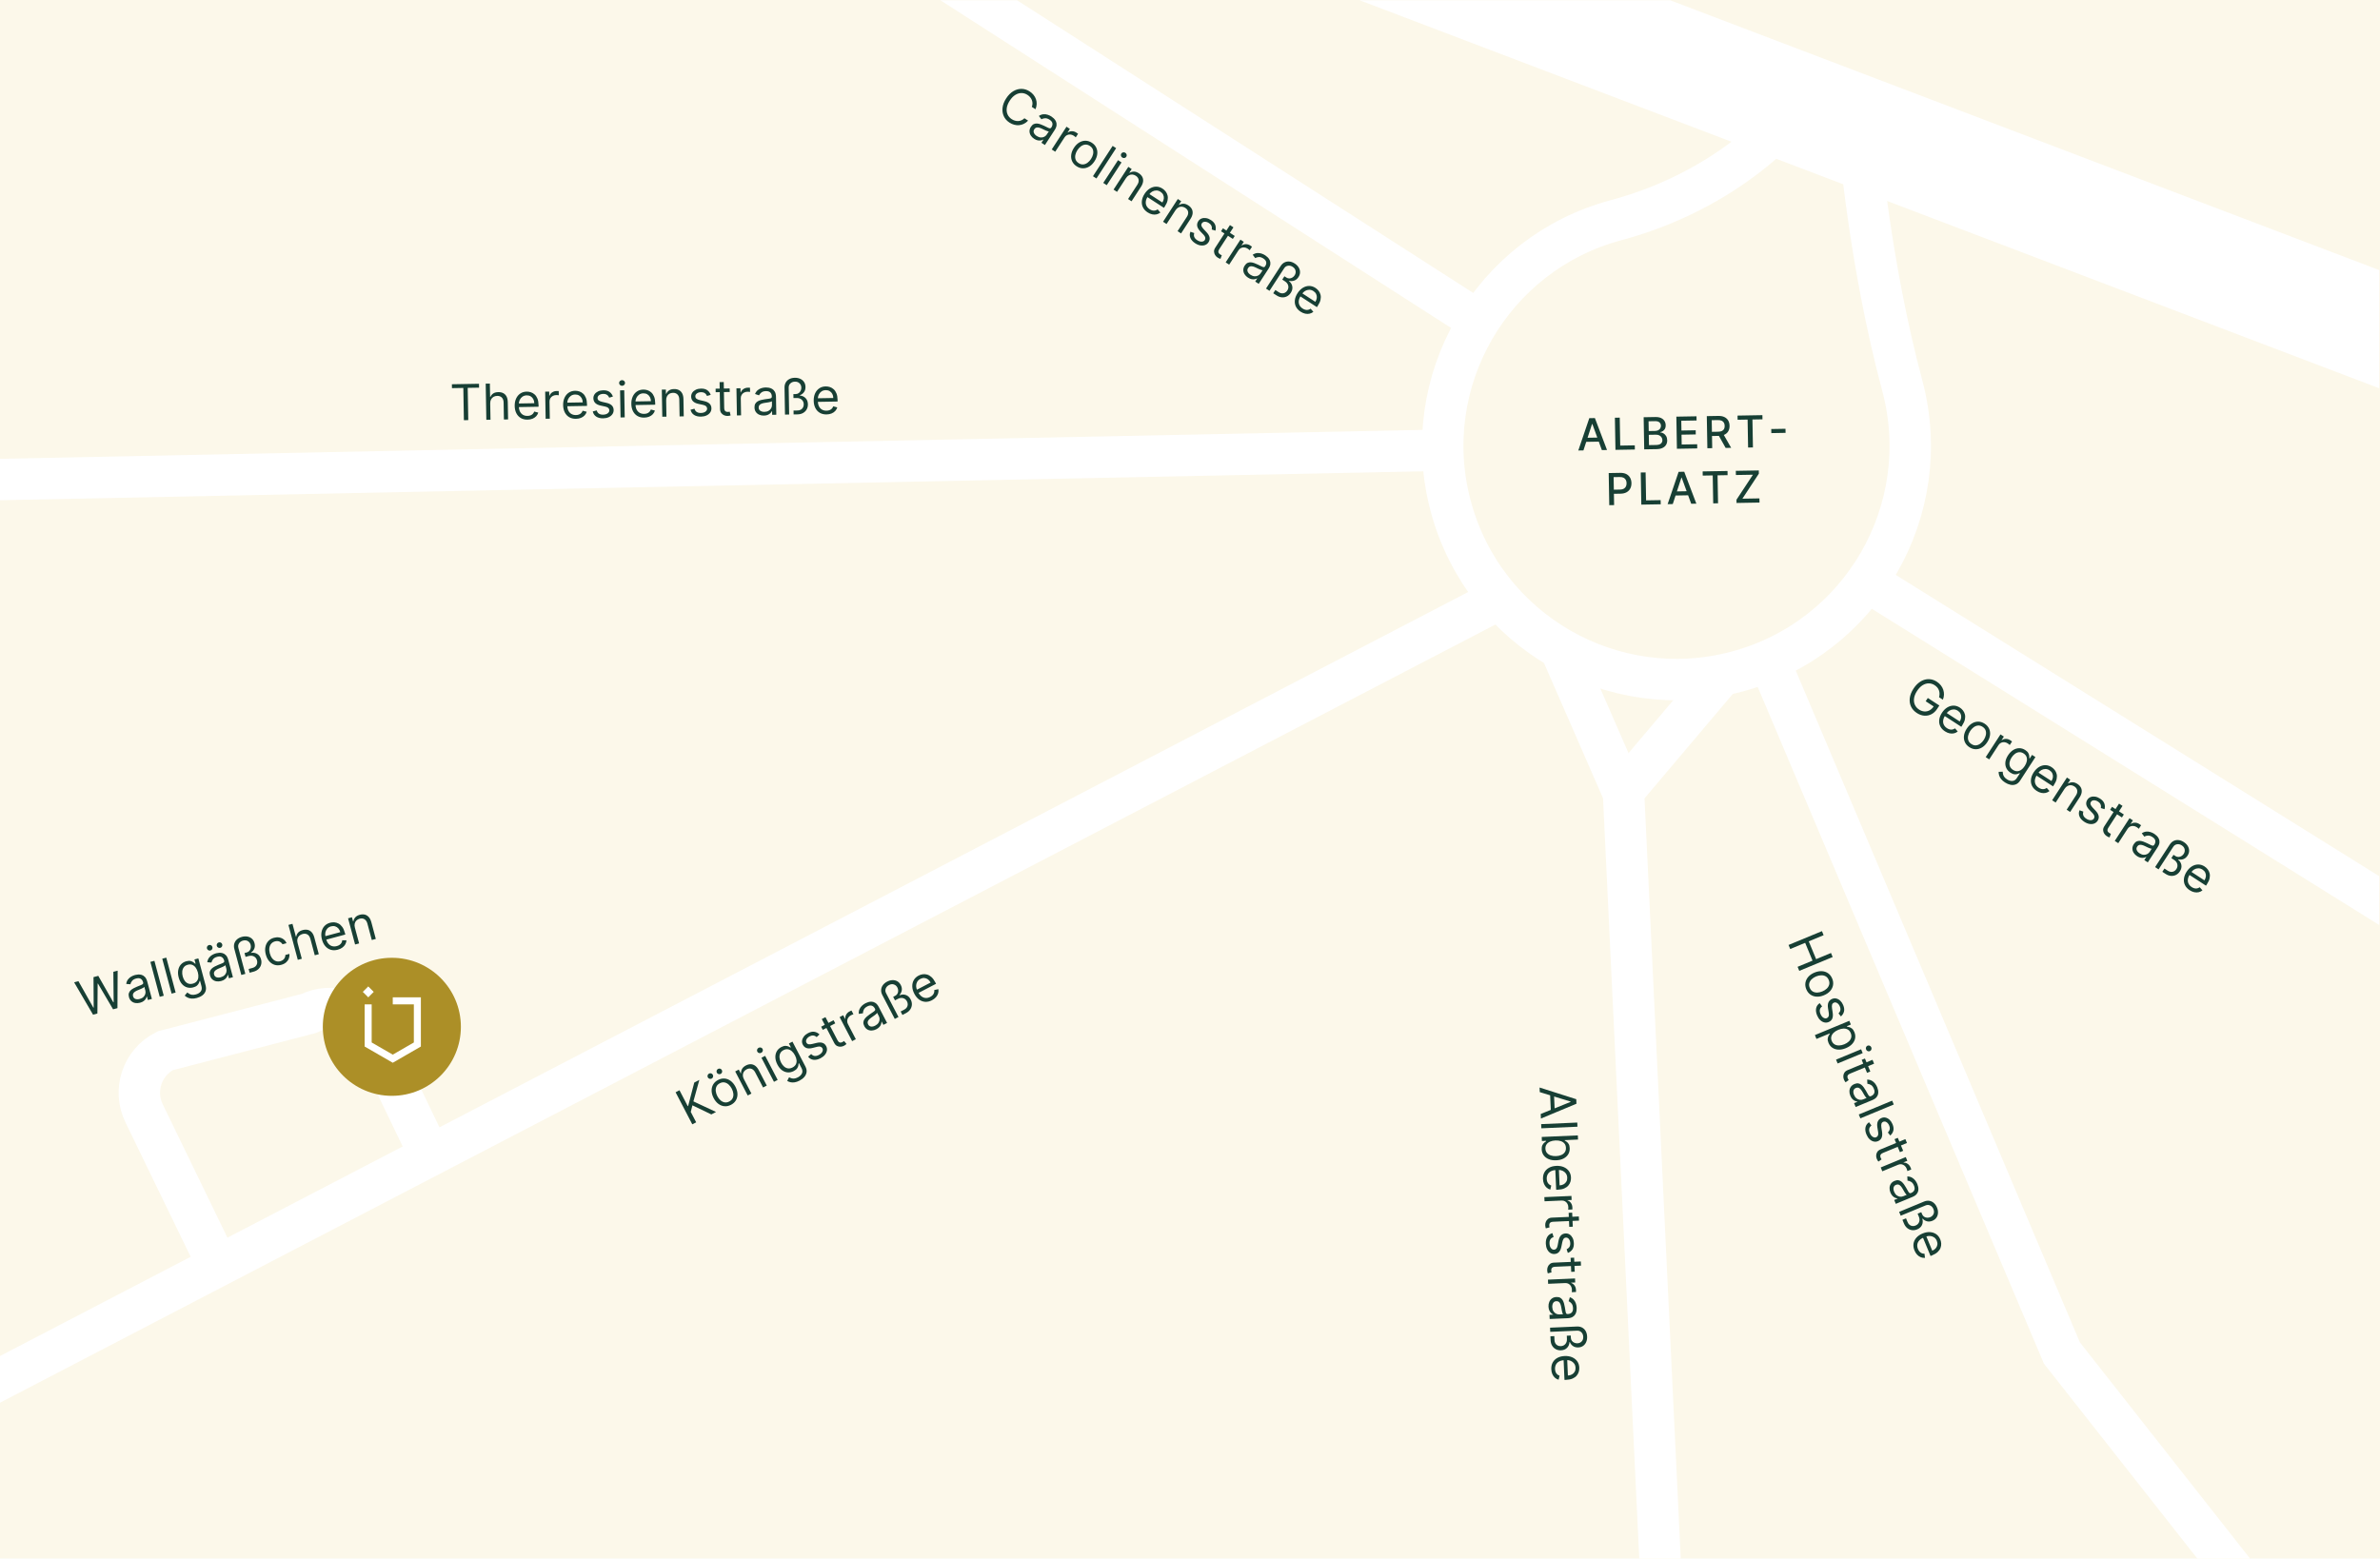 <?xml version="1.0" encoding="UTF-8"?>
<svg id="Ebene_1" xmlns="http://www.w3.org/2000/svg" xmlns:xlink="http://www.w3.org/1999/xlink" version="1.1" viewBox="0 0 1400 917">
  <!-- Generator: Adobe Illustrator 29.1.0, SVG Export Plug-In . SVG Version: 2.1.0 Build 142)  -->
  <defs>
    <style>
      .st0, .st1, .st2, .st3 {
        fill: none;
      }

      .st4 {
        fill: #ac8f27;
      }

      .st1 {
        stroke-width: 24.366px;
      }

      .st1, .st2, .st3 {
        stroke: #fff;
      }

      .st2 {
        stroke-width: 64.977px;
      }

      .st5 {
        clip-path: url(#clippath-1);
      }

      .st6 {
        clip-path: url(#clippath-2);
      }

      .st7 {
        fill: #fff;
      }

      .st3 {
        stroke-dasharray: 19.581 19.581;
        stroke-width: 4.873px;
      }

      .st8 {
        fill: #fcf8ea;
      }

      .st9 {
        clip-path: url(#clippath);
      }

      .st10 {
        fill: #173f34;
      }
    </style>
    <clipPath id="clippath">
      <rect class="st0" x="-1.332" y=".134" width="1400.874" height="917.573"/>
    </clipPath>
    <clipPath id="clippath-1">
      <rect class="st0" x="-1.332" y=".134" width="1400.874" height="917.573"/>
    </clipPath>
    <clipPath id="clippath-2">
      <rect class="st0" x="-2.012" y="-.547" width="1402.235" height="918.934"/>
    </clipPath>
  </defs>
  <rect class="st8" x="0" width="1400" height="917"/>
  <g>
    <g class="st9">
      <path class="st1" d="M1058.628,61.636s-34.699,48.278-108.034,67.928c-73.334,19.651-116.854,95.029-97.205,168.363,19.651,73.334,95.029,116.854,168.363,97.205,73.334-19.651,116.856-95.029,97.205-168.363s-25.333-145.795-25.333-145.795"/>
      <line class="st1" x1="-18.861" y1="821.404" x2="879.047" y2="354.031"/>
      <line class="st1" x1="-47.504" y1="283.107" x2="846.814" y2="264.915"/>
      <line class="st1" x1="556.721" y1="-12.039" x2="865.232" y2="185.961"/>
      <line class="st2" x1="756.256" y1="-51.178" x2="1469.977" y2="220.496"/>
      <polyline class="st1" points="1042.512 393.171 1212.884 796.077 1323.395 936.52"/>
      <line class="st1" x1="1100.07" y1="343.224" x2="1411.652" y2="537.449"/>
      <polyline class="st1" points="986.173 1120.706 955.023 466.845 918.646 383.515"/>
    </g>
    <line class="st1" x1="1010.28" y1="400.078" x2="953.841" y2="466.845"/>
    <g class="st5">
      <path class="st1" d="M249.967,673.651l-31.228-64.967c-6.808-13.655-23.396-19.206-37.053-12.398l-84.418,21.93c-13.656,6.808-19.207,23.398-12.399,37.053l40.437,83.386"/>
      <line class="st3" x1="756.256" y1="-51.178" x2="1469.977" y2="220.496"/>
      <path class="st10" d="M1290.759,524.95c.91.188,1.776.19,2.599.003.822-.188,1.558-.551,2.204-1.088l-1.624-1.847c-.476.352-.975.578-1.495.682-.521.104-1.051.089-1.589-.041-.539-.132-1.079-.372-1.618-.723-.83-.539-1.441-1.194-1.832-1.964-.391-.77-.536-1.618-.432-2.547.102-.928.482-1.896,1.139-2.906l.768-1.184c.479-.737,1.087-1.324,1.826-1.761.738-.437,1.535-.664,2.391-.682.858-.016,1.696.24,2.515.772.742.482,1.277,1.074,1.603,1.772.326.7.447,1.442.361,2.229-.084.786-.374,1.556-.863,2.312l-8.221-5.339-1.153,1.777,10.31,6.696.565-.871c.811-1.249,1.327-2.407,1.551-3.475.223-1.069.224-2.044.005-2.926-.219-.88-.594-1.659-1.122-2.333-.528-.673-1.14-1.236-1.837-1.688-1.208-.785-2.454-1.174-3.739-1.171-1.287.002-2.52.366-3.702,1.087-1.183.721-2.219,1.767-3.109,3.137-.89,1.371-1.418,2.734-1.585,4.09-.167,1.356.029,2.623.59,3.801.56,1.176,1.486,2.183,2.775,3.02.906.59,1.813.978,2.721,1.168M1269.757,511.515l8.618-13.272c.554-.853,1.303-1.355,2.247-1.506.944-.151,1.866.067,2.766.65.958.622,1.525,1.403,1.702,2.344s-.005,1.829-.547,2.666c-.348.534-.793.965-1.335,1.293-.544.328-1.126.504-1.746.525-.621.023-1.225-.158-1.811-.538l-1.114-.724-1.267,1.951,1.568,1.019c1.057.686,1.701,1.53,1.935,2.531.232,1.002.05,1.961-.544,2.878-.377.58-.84,1.014-1.39,1.301-.549.286-1.137.408-1.766.364-.627-.044-1.257-.273-1.889-.682l-1.987-1.29-1.243,1.915,1.949,1.267c1.046.679,2.095,1.057,3.151,1.135,1.054.078,2.037-.112,2.947-.573.911-.461,1.672-1.163,2.282-2.104.807-1.241,1.1-2.485.88-3.73-.219-1.244-.859-2.289-1.92-3.135l.114-.174c1.025.253,2.024.201,2.997-.153s1.788-1.04,2.448-2.055c.619-.954.924-1.918.916-2.898-.008-.978-.283-1.909-.825-2.789-.543-.88-1.308-1.641-2.295-2.282-1.009-.656-2.027-1.043-3.054-1.16-1.025-.117-1.992.042-2.896.478-.906.435-1.681,1.148-2.326,2.141l-8.618,13.272,2.055,1.335ZM1256.922,500.227c-.296-.707-.211-1.418.252-2.133.339-.521.749-.845,1.228-.967.481-.122,1.001-.109,1.563.036.56.146,1.131.357,1.71.635.239.114.552.266.937.453.385.188.788.377,1.207.562.421.187.804.333,1.152.439s.599.135.755.088l-1.222,1.881c-.362.557-.851.994-1.467,1.313-.616.318-1.306.456-2.074.411-.767-.044-1.558-.33-2.37-.858-.819-.531-1.376-1.152-1.672-1.86M1259.284,504.665c.69.119,1.306.117,1.845-.002.541-.12.975-.279,1.303-.481l.104.068-1.176,1.811,2.055,1.335,5.723-8.812c.69-1.062,1.067-2.024,1.129-2.882.063-.859-.067-1.616-.388-2.271-.322-.655-.729-1.215-1.225-1.681-.494-.465-.955-.837-1.386-1.116-.673-.437-1.417-.789-2.229-1.057s-1.659-.362-2.537-.286c-.88.076-1.758.408-2.633.994l1.498,1.964c.543-.341,1.233-.544,2.069-.612s1.745.218,2.726.854c.945.614,1.498,1.311,1.657,2.091.158.78-.042,1.6-.599,2.458l-.046.07c-.214.331-.484.487-.806.468-.322-.018-.754-.166-1.298-.44-.544-.274-1.256-.624-2.136-1.048-.674-.322-1.363-.614-2.063-.874-.702-.262-1.394-.421-2.076-.476s-1.329.058-1.943.343c-.612.283-1.168.807-1.665,1.572-.565.872-.845,1.745-.835,2.622.008.876.253,1.699.734,2.471.482.77,1.147,1.431,1.995,1.982.778.505,1.512.817,2.203.936M1246.032,496.109l5.497-8.465c.393-.604.889-1.048,1.49-1.33.599-.283,1.241-.393,1.925-.333.684.058,1.35.301,2.0.723.273.177.522.364.744.562.221.198.362.328.421.391l1.356-2.091c-.109-.086-.275-.206-.497-.359-.223-.153-.409-.279-.56-.377-.801-.52-1.654-.781-2.56-.785-.906-.002-1.696.249-2.37.752l-.14-.091,1.313-2.019-1.987-1.29-8.686,13.375,2.055,1.335ZM1237.847,486.138c-.505.778-.742,1.54-.711,2.286.032.747.244,1.425.635,2.035.393.609.879,1.103,1.46,1.48.383.249.716.426,1.002.533.286.107.515.18.689.218l.78-2.117c-.097-.039-.227-.093-.39-.161s-.356-.177-.583-.323c-.302-.197-.557-.43-.763-.7-.208-.271-.305-.606-.289-1.005.015-.398.211-.889.588-1.469l8.28-12.748-2.055-1.335-8.642,13.307ZM1242.387,474.723l-1.131,1.743,6.931,4.501,1.131-1.741-6.931-4.503ZM1237.845,472.764c-.382-1.072-1.233-2.039-2.557-2.898-.941-.611-1.888-.991-2.843-1.14s-1.836-.073-2.638.231c-.804.304-1.451.832-1.941,1.587-.599.923-.812,1.876-.638,2.861.174.983.78,2.018,1.816,3.104l1.889,1.97c.572.593.918,1.155,1.038,1.681.119.528.028,1.023-.273,1.488-.374.575-.976.884-1.808.926-.832.041-1.727-.249-2.685-.871-.841-.547-1.405-1.17-1.691-1.866-.286-.697-.288-1.467-.007-2.307l-2.268-.78c-.5,1.293-.495,2.526.013,3.699.51,1.171,1.447,2.201,2.812,3.088,1.038.674,2.063,1.092,3.073,1.252,1.009.161,1.93.081,2.76-.237.83-.32,1.494-.863,1.992-1.629.607-.934.811-1.889.611-2.865-.2-.976-.802-1.996-1.811-3.064l-1.668-1.777c-.661-.71-1.082-1.334-1.261-1.871-.179-.538-.104-1.061.229-1.572.374-.575.952-.872,1.738-.895.786-.021,1.589.232,2.407.765.598.388,1.027.802,1.285,1.243s.405.88.437,1.317c.034.439.008.85-.075,1.233l2.185.676c.299-1.158.258-2.276-.122-3.348M1216.169,462.452c.651-.354,1.325-.505,2.024-.456s1.376.286,2.032.713c.952.617,1.509,1.399,1.673,2.342.162.944-.097,1.941-.78,2.992l-5.429,8.359,2.055,1.335,5.52-8.499c.739-1.139,1.161-2.203,1.269-3.194.107-.991-.058-1.892-.499-2.701-.44-.811-1.113-1.509-2.019-2.097-1.009-.656-1.969-.984-2.877-.983-.908,0-1.74.237-2.493.713l-.175-.112,1.358-2.091-1.985-1.29-8.687,13.375,2.055,1.335,5.226-8.046c.505-.778,1.083-1.345,1.733-1.698M1200.777,466.515c.908.19,1.774.19,2.597.003.824-.188,1.558-.551,2.204-1.088l-1.623-1.847c-.476.352-.975.58-1.496.682-.52.104-1.051.089-1.589-.041-.538-.132-1.077-.372-1.616-.723-.83-.539-1.441-1.194-1.832-1.964-.391-.77-.536-1.618-.434-2.545.104-.929.484-1.897,1.139-2.908l.77-1.184c.479-.738,1.087-1.324,1.824-1.761.737-.437,1.535-.664,2.393-.682.858-.016,1.694.24,2.513.772.744.484,1.278,1.074,1.605,1.772.325.7.445,1.442.361,2.229-.086.786-.374,1.556-.864,2.312l-8.22-5.339-1.155,1.777,10.312,6.696.565-.871c.811-1.249,1.327-2.407,1.55-3.475.224-1.069.226-2.044.006-2.926-.221-.88-.594-1.659-1.122-2.331-.53-.674-1.142-1.238-1.839-1.689-1.207-.785-2.453-1.174-3.739-1.171-1.285.003-2.519.366-3.702,1.087s-2.219,1.767-3.108,3.138c-.89,1.369-1.42,2.732-1.585,4.089-.167,1.358.029,2.623.59,3.801.56,1.176,1.485,2.183,2.775,3.021.905.588,1.813.976,2.721,1.166M1182.342,450.965c-.315-.778-.39-1.618-.221-2.519.169-.902.556-1.818,1.158-2.747.588-.905,1.267-1.636,2.037-2.193.77-.556,1.587-.867,2.451-.934.864-.065,1.732.184,2.602.75.837.543,1.404,1.207,1.701,1.995.297.788.352,1.644.164,2.57-.19.926-.596,1.871-1.222,2.835-.642.988-1.34,1.738-2.095,2.255-.757.515-1.542.778-2.355.785-.814.008-1.634-.255-2.458-.791-.859-.557-1.447-1.225-1.763-2.004M1182.644,461.747c1.095.227,2.136.148,3.125-.237s1.857-1.153,2.604-2.302l8.934-13.759-1.985-1.29-1.381,2.125-.208-.135c0-.331-.021-.767-.06-1.309-.041-.541-.224-1.122-.552-1.745-.326-.621-.926-1.213-1.797-1.779-1.126-.733-2.3-1.097-3.523-1.095-1.223.003-2.406.357-3.549,1.062-1.144.707-2.161,1.745-3.051,3.114-.905,1.394-1.426,2.739-1.563,4.037s.057,2.481.582,3.548c.525,1.067,1.327,1.951,2.406,2.651.871.567,1.654.879,2.346.936.694.058,1.293-.002,1.801-.18.507-.177.916-.34,1.225-.486l.174.114-1.764,2.718c-.723,1.114-1.607,1.704-2.648,1.771-1.043.067-2.104-.252-3.182-.952-.807-.525-1.382-1.066-1.727-1.623-.343-.557-.556-1.087-.634-1.587-.08-.502-.133-.934-.159-1.3l-2.385.086c-.023.646.07,1.327.278,2.044.206.716.585,1.433,1.136,2.149s1.321,1.397,2.315,2.042c1.067.694,2.149,1.153,3.242,1.382M1170.125,446.812l5.497-8.465c.392-.603.887-1.046,1.488-1.329.601-.283,1.243-.395,1.927-.335.682.06,1.35.301,2.0.723.273.177.52.366.742.564.222.198.362.328.421.39l1.358-2.089c-.109-.088-.275-.208-.497-.361-.223-.153-.409-.278-.56-.375-.801-.521-1.655-.783-2.562-.785-.906-.003-1.696.249-2.37.75l-.138-.089,1.311-2.021-1.985-1.29-8.686,13.377,2.055,1.334ZM1157.839,435.604c-.286-.854-.323-1.758-.109-2.71.213-.95.609-1.873,1.191-2.766.58-.895,1.262-1.636,2.048-2.222.786-.588,1.629-.928,2.531-1.018.902-.093,1.811.161,2.729.755.916.596,1.517,1.324,1.8,2.185.283.861.315,1.769.099,2.726-.218.957-.616,1.883-1.197,2.776-.58.895-1.261,1.633-2.044,2.214-.781.582-1.621.915-2.52,1.001-.897.086-1.805-.169-2.722-.765-.916-.595-1.519-1.321-1.806-2.175M1162.181,440.825c1.282.015,2.511-.328,3.691-1.032,1.179-.705,2.217-1.746,3.116-3.129.905-1.394,1.439-2.775,1.607-4.144s-.016-2.636-.552-3.801c-.536-1.165-1.407-2.138-2.614-2.922-1.209-.785-2.453-1.184-3.735-1.199-1.282-.016-2.515.331-3.697,1.04-1.183.71-2.227,1.761-3.132,3.155-.897,1.382-1.428,2.753-1.59,4.118-.162,1.363.023,2.627.559,3.791.534,1.165,1.407,2.139,2.614,2.924,1.209.783,2.453,1.184,3.735,1.199M1146.816,431.471c.908.19,1.774.192,2.597.003.824-.187,1.559-.549,2.204-1.087l-1.623-1.847c-.476.351-.975.578-1.494.681-.521.104-1.051.091-1.59-.041-.538-.13-1.077-.372-1.616-.723-.83-.538-1.441-1.192-1.832-1.962-.391-.77-.536-1.62-.432-2.547.102-.928.482-1.897,1.139-2.906l.768-1.184c.479-.737,1.087-1.325,1.824-1.762.739-.437,1.535-.664,2.393-.681.858-.018,1.696.24,2.513.772.744.482,1.278,1.074,1.605,1.772s.447,1.441.361,2.227c-.086.786-.374,1.558-.864,2.312l-8.22-5.338-1.153,1.776,10.31,6.696.565-.871c.811-1.248,1.327-2.406,1.551-3.475.223-1.067.224-2.044.005-2.924-.221-.882-.594-1.66-1.122-2.333-.53-.673-1.142-1.236-1.837-1.689-1.208-.783-2.454-1.174-3.739-1.171-1.287.003-2.521.366-3.704,1.087-1.183.723-2.219,1.769-3.108,3.138-.89,1.369-1.418,2.734-1.585,4.09-.167,1.356.029,2.623.59,3.8.56,1.178,1.485,2.185,2.775,3.021.905.588,1.813.976,2.721,1.166M1142.867,411.68c.4-.971.614-1.951.646-2.942.033-.989-.106-1.949-.413-2.88-.309-.931-.778-1.801-1.412-2.612-.632-.812-1.42-1.522-2.36-2.133-1.144-.744-2.328-1.212-3.556-1.407-1.228-.195-2.448-.12-3.66.223-1.213.343-2.378.955-3.491,1.839-1.114.882-2.128,2.027-3.044,3.439-1.222,1.881-1.946,3.722-2.17,5.525-.226,1.801.018,3.462.728,4.979.711,1.517,1.855,2.789,3.434,3.814,1.417.921,2.866,1.439,4.347,1.555,1.48.115,2.885-.167,4.215-.848,1.329-.681,2.469-1.754,3.424-3.223l1.243-1.917-6.792-4.41-1.244,1.915,5.364,3.484-.57-.57c-.71,1.092-1.543,1.897-2.505,2.417-.96.52-1.974.744-3.039.676-1.064-.068-2.109-.435-3.13-1.098-1.103-.716-1.918-1.634-2.446-2.753-.528-1.118-.705-2.377-.533-3.775.174-1.397.762-2.869,1.764-4.414,1.004-1.543,2.105-2.68,3.306-3.411,1.2-.731,2.411-1.088,3.631-1.072,1.22.016,2.357.367,3.415,1.053.643.419,1.179.89,1.607,1.415s.746,1.092.958,1.699c.211.609.32,1.248.328,1.917.007.668-.084,1.358-.273,2.069l2.229,1.447Z"/>
      <path class="st10" d="M1127.77,738.267c.642.671,1.355,1.163,2.139,1.475.785.312,1.595.429,2.433.351l-.292-2.442c-.591.021-1.131-.075-1.618-.284-.489-.21-.918-.521-1.287-.934-.369-.413-.677-.916-.924-1.511-.378-.915-.51-1.8-.396-2.656.112-.856.474-1.637,1.085-2.344.611-.707,1.472-1.29,2.584-1.751l1.304-.539c.812-.338,1.647-.476,2.502-.419.856.058,1.642.323,2.359.794.715.471,1.261,1.158,1.634,2.06.338.819.445,1.608.317,2.368-.127.76-.448,1.441-.963,2.04-.517.599-1.189,1.072-2.021,1.416l-3.751-9.056-1.957.811,4.704,11.358.96-.398c1.374-.569,2.456-1.231,3.246-1.985.789-.754,1.343-1.556,1.66-2.407.318-.851.45-1.704.396-2.557-.054-.854-.24-1.665-.557-2.433-.552-1.33-1.358-2.359-2.419-3.083-1.061-.726-2.284-1.126-3.666-1.202-1.384-.075-2.83.201-4.339.825-1.511.625-2.718,1.451-3.624,2.474-.906,1.023-1.462,2.178-1.667,3.467-.205,1.287-.013,2.64.575,4.059.414.999.941,1.832,1.582,2.503M1118.07,715.299l14.62-6.056c.941-.39,1.842-.38,2.705.031.864.411,1.501,1.111,1.91,2.102.437,1.056.463,2.021.076,2.896-.387.876-1.04,1.504-1.961,1.886-.59.244-1.2.348-1.834.31-.633-.037-1.212-.223-1.736-.557-.523-.333-.919-.822-1.187-1.468l-.508-1.228-2.148.89.715,1.727c.482,1.163.534,2.224.159,3.182-.375.957-1.067,1.644-2.078,2.063-.64.265-1.267.359-1.883.284-.616-.075-1.17-.307-1.66-.699-.492-.393-.884-.937-1.171-1.634l-.906-2.186-2.11.874.89,2.149c.476,1.15,1.127,2.057,1.952,2.719.825.663,1.743,1.061,2.755,1.197,1.01.135,2.034-.011,3.07-.44,1.369-.567,2.315-1.426,2.84-2.576.523-1.15.588-2.373.193-3.671l.192-.078c.702.788,1.553,1.311,2.555,1.571,1.002.258,2.065.156,3.184-.307,1.048-.435,1.847-1.057,2.394-1.87.547-.811.848-1.733.9-2.766.052-1.032-.148-2.092-.598-3.179-.461-1.113-1.082-2.008-1.86-2.687-.78-.677-1.665-1.093-2.658-1.248-.994-.154-2.037-.005-3.13.448l-14.62,6.056.937,2.264ZM1113.887,698.727c.158-.75.629-1.288,1.415-1.615.577-.239,1.096-.273,1.561-.101.463.171.885.476,1.265.915.38.437.731.934,1.051,1.491.133.231.304.531.515.905.211.374.437.755.677,1.147.24.391.474.729.702,1.014.226.284.416.452.572.499l-2.073.859c-.614.253-1.264.338-1.953.252-.687-.086-1.334-.366-1.941-.837-.607-.471-1.096-1.155-1.468-2.05-.374-.902-.481-1.728-.323-2.479M1113.32,703.722c.502.489,1.009.837,1.522,1.043.513.208.962.322,1.345.343l.047.115-1.995.827.937,2.263,9.707-4.02c1.171-.484,2.026-1.064,2.563-1.737.538-.672.859-1.369.965-2.091.106-.723.088-1.415-.057-2.078-.143-.664-.314-1.233-.508-1.706-.309-.742-.721-1.454-1.238-2.134-.518-.681-1.161-1.238-1.93-1.673s-1.68-.658-2.734-.671l.122,2.466c.642.028,1.325.25,2.053.668.726.417,1.314,1.168,1.763,2.248.432,1.043.492,1.93.18,2.662-.31.731-.941,1.293-1.886,1.686l-.076.031c-.365.151-.674.128-.929-.07-.255-.198-.528-.565-.82-1.1-.292-.534-.682-1.225-1.168-2.073-.372-.647-.775-1.277-1.204-1.889-.43-.612-.91-1.135-1.441-1.568-.531-.43-1.129-.705-1.795-.819-.666-.114-1.42.005-2.264.354-.96.398-1.683.96-2.173,1.686-.489.728-.754,1.545-.793,2.453-.041.908.133,1.829.52,2.763.356.858.785,1.53,1.287,2.019M1107.245,689.164l9.324-3.861c.666-.276,1.325-.361,1.98-.253.656.107,1.248.378,1.777.815s.942,1.012,1.238,1.728c.125.301.222.596.294.885.071.289.112.476.125.56l2.303-.954c-.041-.133-.109-.327-.206-.578s-.18-.461-.248-.627c-.366-.882-.921-1.582-1.667-2.097-.746-.515-1.538-.757-2.378-.723l-.065-.154,2.227-.921-.906-2.188-14.735,6.105.937,2.263ZM1106.147,676.312c-.856.354-1.485.848-1.881,1.481-.398.632-.607,1.311-.629,2.035-.023.724.099,1.407.364,2.047.175.422.349.759.525,1.007.174.25.322.44.443.57l1.844-1.303c-.06-.088-.136-.206-.232-.354-.094-.148-.193-.346-.297-.596-.136-.333-.214-.669-.232-1.01-.018-.341.093-.673.331-.991.237-.32.677-.612,1.316-.877l14.045-5.817-.937-2.264-14.659,6.072ZM1116.353,669.476l-1.918.794,3.163,7.636,1.918-.794-3.163-7.636ZM1113.72,665.288c.294-1.1.138-2.378-.466-3.835-.429-1.036-.994-1.888-1.696-2.552-.703-.664-1.472-1.098-2.305-1.304-.835-.205-1.668-.135-2.498.21-1.017.421-1.733,1.087-2.146,1.996-.414.908-.502,2.104-.263,3.587l.442,2.693c.135.814.102,1.472-.098,1.974-.201.504-.557.861-1.069,1.072-.632.263-1.303.175-2.013-.262-.71-.437-1.282-1.183-1.719-2.238-.385-.928-.497-1.759-.338-2.495.159-.737.593-1.373,1.301-1.905l-1.426-1.927c-1.145.781-1.84,1.8-2.084,3.056-.245,1.254-.055,2.633.567,4.137.474,1.144,1.082,2.07,1.823,2.773.742.705,1.545,1.16,2.411,1.368.864.208,1.72.136,2.563-.213,1.03-.427,1.738-1.1,2.126-2.016.388-.918.469-2.102.244-3.551l-.369-2.411c-.143-.96-.136-1.712.021-2.256.156-.544.515-.932,1.079-1.166.634-.262,1.28-.179,1.94.249.661.426,1.178,1.09,1.551,1.993.273.658.39,1.243.354,1.751-.036.51-.164.955-.385,1.335-.221.38-.474.703-.76.971l1.416,1.797c.903-.786,1.503-1.73,1.797-2.83M1113.046,647.6l-19.646,8.138.937,2.264,19.647-8.138-.939-2.264ZM1090.281,641.738c.158-.75.629-1.288,1.417-1.615.575-.239,1.095-.271,1.559-.101.465.171.885.476,1.265.915.38.437.731.936,1.051,1.491.133.231.305.531.517.905.209.374.435.757.676,1.147.242.391.474.729.702,1.014.226.284.418.452.572.499l-2.073.859c-.612.253-1.264.338-1.951.252-.689-.086-1.335-.364-1.943-.837-.608-.471-1.096-1.155-1.467-2.05-.374-.902-.482-1.728-.325-2.479M1089.714,646.733c.502.489,1.01.837,1.522,1.045.513.206.962.32,1.345.341l.047.115-1.995.827.937,2.264,9.709-4.022c1.17-.484,2.024-1.064,2.562-1.735.539-.673.861-1.371.967-2.092.105-.721.086-1.415-.057-2.078-.145-.664-.315-1.233-.51-1.706-.307-.742-.72-1.454-1.238-2.134-.518-.681-1.162-1.238-1.93-1.673-.768-.434-1.68-.658-2.734-.671l.124,2.466c.64.028,1.324.25,2.052.668s1.314,1.168,1.762,2.248c.432,1.043.492,1.93.18,2.662-.31.731-.939,1.293-1.886,1.686l-.076.031c-.365.151-.674.128-.929-.07-.253-.198-.528-.565-.82-1.1-.292-.534-.681-1.225-1.168-2.073-.372-.647-.773-1.277-1.204-1.889-.429-.612-.91-1.134-1.441-1.566-.531-.432-1.129-.705-1.795-.819-.664-.115-1.42.003-2.264.352-.958.398-1.683.96-2.172,1.688-.491.726-.754,1.543-.794,2.451-.039.908.135,1.829.522,2.763.354.858.783,1.53,1.285,2.019M1086.818,629.645c-.858.354-1.485.848-1.881,1.481-.398.632-.608,1.311-.63,2.035-.021.726.101,1.407.365,2.047.174.422.349.759.523,1.009.175.249.323.439.445.569l1.842-1.303c-.058-.088-.136-.206-.231-.354-.094-.148-.193-.346-.297-.596-.138-.333-.216-.669-.234-1.01-.016-.341.093-.671.331-.991.239-.32.677-.612,1.317-.877l14.045-5.817-.939-2.264-14.657,6.072ZM1097.024,622.81l-1.92.794,3.164,7.636,1.918-.794-3.163-7.636ZM1098.621,618.443c.43.193.858.201,1.28.026.422-.174.718-.482.887-.923.171-.442.163-.884-.019-1.324-.184-.442-.491-.759-.923-.95-.43-.192-.858-.201-1.28-.026s-.718.482-.887.924c-.171.44-.162.882.02,1.322.184.442.491.759.923.95M1080.969,625.727l14.735-6.103-.937-2.264-14.735,6.103.937,2.264ZM1084.48,605.186c.962-.023,1.803.184,2.526.617.723.435,1.275,1.113,1.657,2.034.398.96.484,1.858.258,2.698-.226.838-.69,1.589-1.394,2.251-.703.663-1.574,1.209-2.609,1.637-1.049.434-2.068.666-3.056.697-.988.031-1.863-.167-2.63-.596-.765-.429-1.343-1.116-1.737-2.063-.375-.908-.455-1.774-.239-2.597.218-.825.682-1.576,1.394-2.251.713-.677,1.624-1.248,2.737-1.707,1.101-.456,2.131-.695,3.091-.72M1068.512,611.284l7.791-3.226.078.192c-.198.278-.439.653-.718,1.129-.278.474-.458,1.062-.539,1.762-.081.7.075,1.524.468,2.471.508,1.228,1.269,2.183,2.282,2.864,1.012.682,2.199,1.053,3.561,1.111,1.361.057,2.823-.237,4.383-.884,1.548-.64,2.781-1.462,3.7-2.464.918-1.002,1.491-2.105,1.72-3.309.227-1.204.084-2.425-.429-3.666-.398-.96-.871-1.654-1.42-2.083-.547-.427-1.084-.708-1.607-.84-.523-.132-.947-.227-1.27-.288l-.112-.27,2.341-.97-.906-2.186-20.26,8.392.937,2.264ZM1084.693,595.212c.294-1.1.138-2.378-.465-3.835-.43-1.036-.996-1.888-1.698-2.552-.702-.664-1.47-1.098-2.305-1.304-.835-.205-1.667-.135-2.498.21-1.017.421-1.732,1.087-2.146,1.996-.414.908-.502,2.105-.262,3.587l.442,2.693c.133.814.101,1.472-.099,1.974-.2.504-.556.861-1.067,1.072-.634.263-1.304.175-2.014-.262-.708-.437-1.282-1.183-1.719-2.238-.385-.928-.497-1.759-.338-2.495.159-.737.593-1.373,1.303-1.905l-1.428-1.927c-1.145.781-1.84,1.8-2.084,3.056-.244,1.254-.055,2.633.567,4.137.474,1.144,1.082,2.07,1.824,2.773.741.705,1.543,1.16,2.409,1.368.866.208,1.72.136,2.563-.213,1.03-.427,1.74-1.098,2.128-2.016.387-.918.468-2.102.242-3.551l-.369-2.411c-.143-.96-.137-1.712.021-2.256.156-.544.517-.932,1.079-1.166.633-.262,1.28-.179,1.94.249.661.426,1.178,1.09,1.551,1.993.273.658.391,1.243.354,1.751-.036.51-.164.955-.385,1.335-.221.38-.474.703-.76.971l1.418,1.797c.903-.786,1.501-1.73,1.795-2.83M1064.302,578.409c.249-.867.729-1.633,1.444-2.295.715-.663,1.564-1.199,2.549-1.607.984-.408,1.967-.632,2.948-.671.979-.039,1.868.159,2.662.595.794.435,1.4,1.158,1.819,2.169.419,1.01.5,1.951.247,2.82-.255.869-.742,1.637-1.464,2.303-.72.666-1.572,1.202-2.558,1.61-.984.408-1.964.63-2.937.666-.975.037-1.855-.164-2.645-.601-.788-.439-1.391-1.163-1.81-2.173-.419-1.01-.504-1.948-.257-2.815M1064.922,585.17c1.048.739,2.256,1.152,3.627,1.241,1.369.088,2.817-.184,4.339-.814,1.535-.637,2.758-1.47,3.671-2.505.913-1.033,1.478-2.182,1.697-3.445.218-1.262.052-2.56-.499-3.889-.551-1.33-1.35-2.365-2.398-3.104-1.048-.739-2.261-1.15-3.637-1.236-1.376-.084-2.831.19-4.367.825-1.522.632-2.737,1.462-3.644,2.493-.906,1.03-1.468,2.178-1.688,3.441-.218,1.264-.052,2.56.499,3.89s1.35,2.365,2.398,3.103M1053.072,558.379l8.786-3.64,4.34,10.476-8.788,3.64.986,2.378,19.646-8.137-.984-2.38-8.749,3.624-4.339-10.476,8.748-3.624-.984-2.378-19.647,8.137.986,2.38Z"/>
      <path class="st10" d="M913.161,808.525c.374.85.876,1.556,1.506,2.117.63.562,1.353.95,2.165,1.163l.56-2.394c-.562-.182-1.036-.456-1.423-.82-.387-.364-.682-.804-.889-1.317-.206-.515-.323-1.093-.351-1.737-.044-.989.135-1.866.534-2.632.4-.767,1.007-1.376,1.823-1.831.814-.455,1.824-.708,3.026-.762l1.412-.062c.879-.037,1.709.117,2.493.463.785.348,1.433.864,1.944,1.553.512.687.788,1.519.83,2.493.039.885-.132,1.663-.51,2.336-.38.671-.915,1.2-1.605,1.587-.689.387-1.485.599-2.383.638l-.427-9.792-2.117.093.536,12.282,1.038-.045c1.486-.065,2.729-.317,3.73-.755.999-.439,1.793-1.002,2.383-1.694.59-.69,1.005-1.447,1.248-2.268.24-.822.343-1.647.307-2.477-.062-1.438-.468-2.68-1.217-3.725-.749-1.045-1.761-1.839-3.036-2.383-1.274-.543-2.727-.78-4.36-.708-1.631.071-3.047.434-4.249,1.085s-2.118,1.548-2.752,2.687c-.632,1.14-.915,2.477-.848,4.012.047,1.079.257,2.044.63,2.893M911.902,783.624l15.809-.69c1.017-.044,1.862.275,2.531.955.671.681,1.03,1.558,1.077,2.63.05,1.14-.257,2.057-.919,2.747-.663.69-1.493,1.057-2.489,1.101-.635.028-1.244-.084-1.827-.336-.583-.252-1.064-.624-1.442-1.116-.377-.494-.581-1.088-.612-1.787l-.058-1.329-2.323.102.081,1.866c.055,1.259-.258,2.274-.937,3.044-.681.772-1.566,1.181-2.659,1.228-.692.031-1.314-.094-1.866-.375-.552-.281-.993-.689-1.322-1.226-.328-.536-.508-1.181-.541-1.935l-.104-2.365-2.282.099.102,2.325c.054,1.244.356,2.32.905,3.223.549.905,1.275,1.594,2.178,2.068.905.473,1.917.686,3.038.637,1.48-.065,2.662-.549,3.548-1.449.885-.902,1.364-2.031,1.438-3.384l.208-.01c.388.981,1.01,1.764,1.863,2.351.854.586,1.886.853,3.096.801,1.134-.05,2.097-.362,2.89-.937.793-.575,1.391-1.339,1.792-2.292.401-.952.577-2.018.526-3.192-.054-1.204-.33-2.258-.83-3.159-.5-.903-1.191-1.598-2.071-2.083-.879-.484-1.91-.702-3.093-.65l-15.81.69.107,2.448ZM913.638,766.621c.404-.651,1.033-.996,1.883-1.033.622-.028,1.122.119,1.501.439.377.32.669.75.877,1.291.206.543.365,1.129.478,1.763.046.262.104.603.174,1.027.07.422.153.859.244,1.309.093.45.197.846.314,1.192.115.344.237.565.365.664l-2.24.097c-.664.029-1.304-.115-1.92-.43-.617-.317-1.131-.799-1.54-1.451-.409-.651-.635-1.46-.677-2.428-.042-.975.138-1.788.543-2.44M911.398,771.121c.304.63.663,1.131,1.074,1.501.411.37.793.632,1.145.781l.006.125-2.159.094.107,2.448,10.499-.458c1.265-.055,2.266-.307,3.002-.755.736-.447,1.277-.993,1.623-1.634.346-.643.565-1.3.656-1.972.093-.673.127-1.265.104-1.777-.034-.802-.179-1.611-.434-2.429-.253-.817-.666-1.561-1.239-2.232-.573-.672-1.353-1.194-2.339-1.566l-.729,2.359c.593.245,1.16.689,1.701,1.329.541.642.837,1.548.887,2.716.05,1.127-.197,1.982-.739,2.563-.544.582-1.327.895-2.351.939l-.083.003c-.395.018-.677-.11-.848-.383-.172-.273-.304-.711-.395-1.313-.093-.603-.223-1.386-.388-2.347-.13-.736-.291-1.465-.486-2.188-.195-.723-.468-1.378-.819-1.966-.351-.586-.82-1.048-1.407-1.382-.586-.335-1.335-.482-2.248-.442-1.038.044-1.91.325-2.619.841-.708.515-1.236,1.194-1.584,2.034-.349.84-.5,1.764-.456,2.773.041.928.213,1.706.518,2.338M910.669,755.364l10.083-.44c.718-.031,1.368.115,1.946.44.58.323,1.043.781,1.391,1.373.349.591.539,1.274.573,2.048.015.325.005.635-.028.932-.031.296-.057.486-.073.569l2.489-.109c.008-.138.01-.343.005-.612s-.011-.495-.02-.676c-.041-.954-.323-1.8-.848-2.539-.525-.741-1.187-1.238-1.988-1.494l-.007-.166,2.406-.104-.102-2.365-15.934.695.107,2.448ZM914.033,742.91c-.928.041-1.686.291-2.276.749-.59.46-1.019,1.025-1.287,1.699-.268.673-.388,1.355-.357,2.047.02.456.068.832.148,1.127.078.294.153.523.223.686l2.177-.593c-.026-.104-.057-.24-.096-.413-.039-.171-.063-.391-.076-.661-.015-.361.028-.703.127-1.03.101-.327.317-.599.651-.819.333-.218.845-.343,1.537-.374l15.187-.663-.107-2.448-15.849.692ZM925.961,739.978l-2.076.091.361,8.257,2.076-.091-.361-8.257ZM924.918,735.142c.651-.932.944-2.186.874-3.764-.049-1.121-.289-2.113-.721-2.978-.434-.864-1.007-1.535-1.72-2.014-.713-.478-1.521-.697-2.419-.658-1.1.049-2.0.429-2.7,1.142-.7.713-1.191,1.806-1.473,3.281l-.505,2.682c-.153.811-.408,1.418-.768,1.821-.361.404-.817.619-1.369.643-.686.029-1.287-.283-1.803-.936s-.799-1.55-.85-2.69c-.044-1.004.135-1.824.536-2.461.403-.638,1.027-1.087,1.875-1.345l-.682-2.299c-1.343.343-2.344,1.062-3.002,2.159-.66,1.095-.953,2.456-.882,4.081.054,1.238.309,2.315.763,3.231.456.915,1.056,1.618,1.797,2.108.742.491,1.571.716,2.484.676,1.113-.049,2.008-.437,2.687-1.166.679-.729,1.16-1.814,1.442-3.254l.478-2.391c.195-.95.458-1.655.791-2.113.335-.458.806-.7,1.413-.726.686-.029,1.264.268,1.738.895.474.629.733,1.429.777,2.404.031.711-.058,1.301-.266,1.767-.208.468-.481.841-.819,1.122-.338.281-.687.499-1.048.653l.72,2.173c1.118-.43,2.001-1.111,2.654-2.045M912.876,716.433c-.928.041-1.685.291-2.274.749-.59.46-1.02,1.025-1.288,1.699-.268.673-.388,1.356-.357,2.047.02.456.07.832.148,1.127.08.294.153.523.222.686l2.177-.593c-.024-.104-.057-.24-.096-.413-.037-.171-.063-.391-.075-.661-.016-.359.026-.703.127-1.03.099-.327.317-.599.65-.817.333-.219.846-.344,1.537-.374l15.187-.664-.106-2.448-15.851.692ZM924.804,713.501l-2.074.091.361,8.257,2.074-.089-.361-8.259ZM908.549,706.81l10.083-.44c.718-.031,1.368.115,1.946.44.58.325,1.043.781,1.391,1.373.349.591.539,1.275.573,2.048.015.325.005.637-.028.932-.033.296-.057.486-.073.569l2.489-.107c.008-.14.01-.344.005-.614s-.011-.495-.02-.674c-.041-.955-.323-1.801-.848-2.541-.525-.741-1.187-1.238-1.988-1.493l-.007-.167,2.406-.104-.102-2.365-15.934.695.107,2.448ZM908.276,696.646c.374.85.876,1.555,1.506,2.117.63.56,1.353.949,2.165,1.163l.56-2.394c-.562-.184-1.036-.458-1.423-.822s-.682-.802-.889-1.317c-.206-.513-.323-1.092-.351-1.735-.044-.989.135-1.866.534-2.633.4-.765,1.007-1.376,1.821-1.831.815-.455,1.826-.708,3.028-.76l1.412-.062c.877-.039,1.709.115,2.494.463.785.346,1.433.864,1.944,1.551.51.689.788,1.519.83,2.495.039.885-.132,1.663-.51,2.334-.38.671-.915,1.2-1.605,1.587-.69.388-1.485.601-2.383.64l-.427-9.792-2.117.091.536,12.282,1.038-.044c1.486-.065,2.729-.317,3.73-.755.999-.439,1.793-1.004,2.383-1.694.59-.692,1.006-1.447,1.248-2.269.24-.82.343-1.646.307-2.476-.063-1.439-.469-2.68-1.217-3.725-.751-1.045-1.761-1.839-3.036-2.383-1.274-.544-2.727-.78-4.36-.708-1.631.07-3.049.432-4.25,1.083-1.202.653-2.118,1.548-2.752,2.688-.632,1.139-.915,2.477-.848,4.012.047,1.079.257,2.042.63,2.893M918.118,671.406c.91.307,1.631.788,2.162,1.444.531.655.819,1.481.861,2.477.046,1.038-.18,1.912-.681,2.623-.499.71-1.191,1.257-2.079,1.639-.887.382-1.891.596-3.012.645-1.134.05-2.17-.08-3.109-.388-.939-.309-1.694-.796-2.266-1.46-.573-.664-.882-1.509-.928-2.532-.042-.981.179-1.823.664-2.523s1.179-1.246,2.079-1.639c.902-.393,1.954-.616,3.156-.668,1.191-.052,2.24.075,3.151.382M906.999,671.33l2.448-.107.013.291c-.283.193-.637.465-1.061.815-.426.351-.794.841-1.111,1.473-.315.63-.45,1.457-.406,2.481.058,1.327.447,2.485,1.165,3.473.72.986,1.709,1.74,2.968,2.26,1.259.521,2.732.744,4.42.671,1.675-.073,3.114-.424,4.319-1.053,1.207-.627,2.123-1.467,2.749-2.519s.91-2.251.851-3.592c-.045-1.038-.252-1.852-.62-2.442-.369-.591-.777-1.036-1.223-1.34-.447-.302-.812-.538-1.096-.705l-.008-.208,7.843-.343-.107-2.448-21.246.928.104,2.365ZM927.811,660.483l-21.246.928.107,2.448,21.246-.928-.107-2.448ZM911.804,643.305l.474,10.871,2.282-.099-.474-10.872-2.282.101ZM923.905,648.139l.006.166-17.605,7.13.117,2.697,20.905-8.728-.115-2.656-21.587-6.873.119,2.697,18.161,5.569Z"/>
      <path class="st10" d="M550.562,586.724c.612-.697,1.04-1.451,1.282-2.26.242-.809.289-1.628.138-2.455l-2.406.504c.071.588.024,1.134-.143,1.637-.167.504-.44.958-.819,1.363-.378.403-.853.754-1.425,1.051-.879.458-1.748.668-2.612.629-.863-.039-1.672-.331-2.428-.877-.757-.547-1.413-1.355-1.969-2.424l-.653-1.252c-.406-.78-.617-1.598-.633-2.456-.018-.856.177-1.662.585-2.417.408-.754,1.043-1.356,1.909-1.808.786-.408,1.564-.583,2.333-.523.768.06,1.475.322,2.117.783.642.461,1.171,1.092,1.587,1.891l-8.696,4.526.98,1.878,10.905-5.676-.479-.921c-.689-1.321-1.441-2.341-2.261-3.06-.82-.721-1.668-1.202-2.544-1.446-.876-.242-1.737-.299-2.583-.171-.845.128-1.637.383-2.373.767-1.278.666-2.232,1.558-2.862,2.679-.63,1.119-.923,2.373-.876,3.757.046,1.386.445,2.802,1.199,4.251.755,1.449,1.681,2.58,2.779,3.393,1.098.814,2.299,1.265,3.598,1.358,1.301.091,2.633-.218,3.996-.928.957-.499,1.743-1.096,2.355-1.793M528.525,598.389l-7.307-14.037c-.469-.903-.538-1.801-.203-2.698.333-.895.976-1.59,1.927-2.086,1.014-.528,1.974-.637,2.88-.328.905.309,1.589.905,2.048,1.788.294.565.45,1.165.469,1.8.018.634-.117,1.226-.404,1.779-.286.551-.739.988-1.36,1.311l-1.179.614,1.075,2.063,1.657-.864c1.118-.582,2.17-.726,3.156-.437.986.291,1.732.921,2.237,1.891.318.614.468,1.231.448,1.85-.021.621-.206,1.192-.554,1.717-.346.523-.854.96-1.524,1.308l-2.1,1.093,1.054,2.027,2.063-1.074c1.106-.577,1.953-1.303,2.541-2.183.586-.879.905-1.829.952-2.848.045-1.02-.188-2.027-.707-3.021-.684-1.314-1.621-2.182-2.814-2.604-1.191-.422-2.416-.38-3.673.127l-.096-.184c.724-.767,1.171-1.662,1.342-2.684.171-1.02-.024-2.069-.583-3.143-.525-1.007-1.213-1.748-2.069-2.224-.856-.474-1.801-.694-2.835-.655-1.035.039-2.073.33-3.117.872-1.067.557-1.905,1.252-2.513,2.087-.606.835-.944,1.754-1.01,2.757-.068,1.002.172,2.029.718,3.078l7.307,14.037,2.173-1.131ZM512.382,604c-.762-.091-1.339-.513-1.732-1.269-.287-.554-.367-1.069-.237-1.545.13-.478.398-.926.801-1.342.403-.417.867-.809,1.395-1.178.216-.151.502-.349.856-.591.354-.244.715-.502,1.084-.775.369-.275.684-.536.949-.786.263-.25.413-.455.447-.614l1.036,1.99c.307.59.447,1.23.421,1.923-.026.692-.247,1.361-.663,2.008-.417.645-1.056,1.192-1.915,1.639-.866.452-1.68.632-2.441.539M517.408,604.13c.442-.543.746-1.079.906-1.608.162-.528.237-.984.224-1.369l.11-.057.997,1.915,2.173-1.131-4.852-9.321c-.585-1.124-1.236-1.925-1.953-2.403-.716-.478-1.439-.737-2.169-.78-.728-.042-1.417.037-2.065.239-.648.201-1.199.419-1.654.656-.713.37-1.386.843-2.018,1.42-.634.575-1.134,1.264-1.499,2.068-.366.802-.51,1.73-.43,2.781l2.446-.336c-.029-.642.133-1.342.486-2.104.352-.76,1.048-1.412,2.086-1.951,1.001-.521,1.879-.659,2.636-.413.755.245,1.371.824,1.844,1.732l.039.075c.182.349.185.66.01.931-.175.271-.517.575-1.023.913-.507.338-1.161.786-1.962,1.343-.612.429-1.205.884-1.779,1.365-.572.482-1.051,1.006-1.434,1.572-.383.567-.604,1.186-.659,1.858-.055.674.128,1.415.549,2.225.481.921,1.103,1.594,1.87,2.018.768.424,1.605.617,2.513.577.908-.039,1.811-.292,2.708-.759.822-.429,1.455-.915,1.899-1.457M503.434,611.45l-4.66-8.952c-.331-.638-.473-1.288-.424-1.951.05-.661.268-1.275.658-1.84.388-.565.926-1.027,1.615-1.384.288-.151.573-.273.854-.369.283-.096.465-.154.547-.174l-1.15-2.211c-.13.052-.315.136-.557.255-.244.119-.445.219-.604.302-.846.442-1.494,1.056-1.943,1.844-.45.788-.621,1.598-.513,2.432l-.148.076-1.113-2.136-2.099,1.093,7.363,14.147,2.173-1.132ZM490.726,613.664c.427.824.975,1.405,1.639,1.746.664.34,1.36.491,2.084.448.723-.041,1.392-.221,2.006-.541.404-.211.724-.414.958-.611.234-.195.409-.359.528-.491l-1.459-1.723c-.081.067-.193.154-.331.262-.14.107-.328.224-.569.348-.318.167-.648.273-.986.322-.338.047-.677-.034-1.017-.244-.339-.21-.668-.622-.988-1.236l-7.019-13.484-2.173,1.132,7.326,14.072ZM483.027,604.093l.96,1.842,7.331-3.816-.958-1.842-7.333,3.816ZM479.086,607.082c-1.121-.197-2.381.07-3.782.798-.994.518-1.792,1.155-2.393,1.914-.601.757-.967,1.561-1.098,2.409-.132.85.01,1.673.426,2.471.508.976,1.233,1.631,2.175,1.964.942.333,2.141.317,3.596-.052l2.645-.674c.799-.205,1.457-.229,1.975-.075.518.156.905.479,1.16.971.317.608.289,1.283-.084,2.027-.374.746-1.067,1.381-2.079,1.909-.89.463-1.711.648-2.458.554-.747-.096-1.418-.473-2.011-1.131l-1.795,1.589c.879,1.072,1.954,1.676,3.226,1.81,1.27.135,2.628-.174,4.071-.926,1.1-.572,1.967-1.257,2.604-2.058.638-.799,1.022-1.639,1.153-2.519.132-.879-.015-1.725-.437-2.536-.513-.988-1.246-1.636-2.193-1.941-.947-.307-2.134-.284-3.559.067l-2.368.577c-.944.227-1.693.286-2.25.177-.556-.109-.975-.434-1.256-.973-.315-.609-.291-1.261.078-1.954.367-.695.984-1.269,1.85-1.719.632-.33,1.204-.499,1.715-.507.51-.008.965.081,1.363.268.396.187.742.411,1.035.673l1.665-1.569c-.863-.83-1.853-1.345-2.974-1.542M463.582,628.62c-.833-.109-1.6-.458-2.302-1.049-.702-.591-1.308-1.378-1.819-2.36-.499-.957-.801-1.909-.906-2.852-.106-.944.026-1.808.395-2.593.367-.785,1.012-1.416,1.933-1.897.884-.46,1.743-.625,2.575-.497.832.13,1.603.504,2.316,1.124.713.619,1.335,1.439,1.866,2.458.543,1.045.853,2.022.929,2.935.078.911-.081,1.723-.476,2.437-.393.711-1.027,1.295-1.899,1.749-.908.473-1.779.655-2.612.546M473.116,633.665c.738-.84,1.181-1.785,1.332-2.836.153-1.049-.088-2.183-.721-3.398l-7.575-14.553-2.1,1.093,1.17,2.248-.221.115c-.288-.162-.677-.361-1.168-.593-.492-.231-1.088-.357-1.79-.378-.702-.021-1.512.208-2.433.687-1.192.621-2.087,1.464-2.688,2.529-.599,1.066-.874,2.269-.822,3.613.05,1.342.453,2.739,1.207,4.188.768,1.473,1.683,2.589,2.744,3.348,1.062.757,2.186,1.171,3.374,1.239,1.187.07,2.352-.193,3.494-.788.921-.479,1.577-1.007,1.969-1.581.391-.575.635-1.127.729-1.657.096-.53.156-.965.18-1.304l.185-.097,1.496,2.874c.614,1.179.692,2.238.237,3.179-.455.939-1.254,1.706-2.396,2.3-.853.443-1.608.679-2.261.703-.655.024-1.22-.052-1.694-.231-.476-.177-.879-.344-1.209-.5l-1.1,2.117c.551.338,1.189.593,1.915.767.724.172,1.535.195,2.43.068.893-.125,1.866-.461,2.916-1.009,1.129-.588,2.063-1.301,2.8-2.143M448.657,618.438c.154-.447.125-.872-.084-1.278-.211-.404-.544-.672-.999-.802-.453-.132-.892-.086-1.316.135-.424.221-.713.554-.866,1.001-.154.447-.125.872.086,1.278.21.404.543.673.997.802.453.132.892.086,1.316-.135.424-.221.713-.554.866-1.001M457.452,635.387l-7.363-14.147-2.173,1.132,7.364,14.147,2.173-1.132ZM436.961,632.569c.013-.741.213-1.402.599-1.985.387-.585.926-1.057,1.62-1.418,1.007-.525,1.962-.625,2.864-.302.902.323,1.641,1.04,2.221,2.151l4.602,8.842,2.173-1.131-4.68-8.99c-.625-1.204-1.343-2.095-2.154-2.677-.809-.582-1.675-.88-2.596-.895-.923-.016-1.862.224-2.82.723-1.067.557-1.826,1.23-2.273,2.021s-.65,1.631-.606,2.523l-.185.096-1.15-2.211-2.1,1.093,7.365,14.147,2.173-1.132-4.431-8.51c-.427-.822-.635-1.603-.622-2.344M424.739,630.871c.123-.442.084-.858-.117-1.244-.219-.424-.543-.702-.968-.837-.424-.133-.848-.091-1.272.13-.387.201-.656.52-.809.954-.153.435-.119.864.102,1.287.201.388.528.653.981.794.453.143.872.114,1.259-.088.424-.219.698-.552.824-.996M419.434,633.633c.123-.442.086-.858-.115-1.244-.221-.424-.544-.702-.968-.837-.426-.133-.85-.091-1.274.13-.387.201-.656.52-.809.954-.153.435-.119.864.102,1.287.201.388.53.653.981.796.453.141.874.112,1.261-.089.422-.219.697-.552.822-.996M426.209,648.595c-.885-.171-1.689-.583-2.412-1.238-.723-.653-1.33-1.454-1.823-2.399s-.799-1.904-.924-2.878c-.123-.973-.003-1.875.361-2.703.364-.83,1.031-1.498,2.001-2.003.97-.504,1.899-.668,2.788-.491.889.177,1.696.596,2.422,1.256.726.661,1.335,1.464,1.827,2.409.492.945.798,1.902.919,2.869.12.967-.002,1.863-.37,2.685-.367.824-1.035,1.488-2.006,1.993-.97.505-1.897.673-2.783.5M432.892,647.388c.643-1.108.95-2.349.918-3.722-.031-1.373-.427-2.789-1.187-4.251-.768-1.473-1.706-2.62-2.815-3.439-1.109-.819-2.303-1.283-3.58-1.391-1.277-.107-2.555.171-3.832.835-1.277.666-2.238,1.551-2.882,2.661-.645,1.108-.95,2.351-.915,3.73.034,1.379.435,2.805,1.202,4.279.762,1.462,1.694,2.599,2.8,3.411,1.106.814,2.299,1.274,3.575,1.382,1.278.107,2.555-.172,3.832-.837,1.277-.664,2.238-1.551,2.883-2.659M409.518,660.34l-3.184-6.116.978-3.879,11.121,5.354,2.763-1.439-13.309-6.228,3.491-12.633-2.984,1.553-3.603,13.769-.221.115-4.872-9.358-2.284,1.189,9.82,18.863,2.284-1.189Z"/>
      <path class="st10" d="M208.657,543.384c.174-.72.512-1.322,1.015-1.81.504-.486,1.134-.83,1.889-1.033,1.096-.292,2.05-.185,2.861.325.811.51,1.378,1.371,1.702,2.581l2.58,9.628,2.367-.634-2.623-9.789c-.351-1.311-.859-2.338-1.524-3.08-.664-.742-1.444-1.222-2.341-1.438-.897-.214-1.866-.182-2.909.097-1.163.312-2.048.806-2.656,1.48-.608.676-.986,1.452-1.139,2.331l-.2.055-.645-2.407-2.287.612,4.128,15.406,2.367-.635-2.482-9.267c-.24-.895-.275-1.704-.102-2.424M201.378,557.541c.749-.547,1.329-1.191,1.74-1.928.411-.738.634-1.525.668-2.367l-2.459-.029c-.057.59-.223,1.111-.494,1.568-.271.456-.637.841-1.093,1.153-.458.314-.997.552-1.62.718-.957.257-1.852.273-2.685.049-.835-.224-1.561-.686-2.182-1.382-.621-.697-1.087-1.628-1.399-2.791l-.365-1.365c-.227-.85-.257-1.694-.088-2.536.169-.84.533-1.584,1.095-2.234.56-.648,1.313-1.098,2.255-1.352.856-.229,1.654-.231,2.391-.005.737.224,1.369.632,1.896,1.222.528.59.908,1.319,1.14,2.188l-9.467,2.537.547,2.047,11.875-3.182-.268-1.004c-.385-1.438-.9-2.596-1.545-3.476-.645-.882-1.368-1.535-2.17-1.961-.802-.427-1.629-.669-2.484-.728-.854-.057-1.683.021-2.485.236-1.39.374-2.515,1.038-3.372,1.996-.858.957-1.415,2.117-1.67,3.478s-.171,2.831.252,4.41c.424,1.577,1.083,2.882,1.98,3.915.895,1.031,1.969,1.733,3.218,2.104,1.249.372,2.617.357,4.102-.041,1.043-.279,1.938-.692,2.688-1.241M174.969,552.411c.184-.723.536-1.33,1.061-1.821.525-.492,1.174-.841,1.949-1.049,1.116-.299,2.081-.198,2.893.305.812.502,1.382,1.365,1.709,2.589l2.581,9.628,2.367-.634-2.623-9.79c-.354-1.324-.866-2.355-1.535-3.098-.668-.742-1.452-1.217-2.352-1.423-.902-.206-1.878-.169-2.927.112-1.21.325-2.115.82-2.714,1.486-.599.664-.971,1.444-1.119,2.336l-.201.054-2.021-7.542-2.367.635,5.504,20.541,2.367-.635-2.482-9.267c-.24-.895-.27-1.704-.088-2.427M168.291,566.245c.746-.655,1.283-1.415,1.615-2.281.33-.866.44-1.772.33-2.718l-2.367.635c.003.601-.115,1.148-.354,1.642-.24.495-.583.916-1.027,1.264-.445.349-.975.606-1.59.77-.936.252-1.814.226-2.638-.078-.822-.302-1.542-.845-2.156-1.626s-1.08-1.766-1.399-2.956c-.312-1.163-.391-2.23-.24-3.198.153-.97.512-1.785,1.075-2.45.564-.663,1.308-1.118,2.23-1.366,1.043-.279,1.946-.229,2.711.151.763.378,1.33.895,1.699,1.548l2.367-.634c-.391-.928-.962-1.678-1.711-2.251-.747-.573-1.61-.944-2.588-1.113-.976-.167-2.006-.107-3.09.184-1.391.374-2.515,1.038-3.372,1.995s-1.415,2.113-1.672,3.468c-.257,1.356-.175,2.815.244,4.381.411,1.537,1.059,2.83,1.941,3.876s1.936,1.771,3.163,2.173c1.225.403,2.56.409,4.004.023,1.137-.304,2.078-.785,2.823-1.439M144.318,573.007l-4.095-15.284c-.263-.984-.135-1.876.385-2.679s1.296-1.342,2.334-1.62c1.103-.296,2.063-.195,2.88.304.819.497,1.356,1.226,1.615,2.19.164.616.187,1.235.067,1.858-.119.622-.378,1.173-.778,1.649-.398.476-.936.804-1.611.984l-1.283.344.601,2.247,1.806-.484c1.217-.325,2.274-.24,3.174.257s1.493,1.274,1.775,2.331c.179.668.192,1.303.037,1.904-.154.599-.458,1.118-.911,1.555-.453.437-1.043.752-1.772.949l-2.287.612.591,2.206,2.247-.601c1.204-.323,2.188-.85,2.952-1.582.765-.731,1.28-1.589,1.546-2.575.266-.984.255-2.019-.036-3.103-.383-1.431-1.111-2.481-2.183-3.15-1.07-.669-2.276-.893-3.614-.671l-.054-.201c.874-.591,1.504-1.368,1.892-2.328.387-.96.424-2.026.11-3.197-.294-1.096-.807-1.969-1.54-2.619-.733-.648-1.608-1.066-2.625-1.252-1.017-.187-2.094-.127-3.231.177-1.163.312-2.133.811-2.906,1.494-.773.684-1.301,1.507-1.584,2.472-.283.963-.271,2.018.036,3.161l4.095,15.286,2.367-.635ZM130.571,556.906c.216-.404.27-.819.156-1.239-.123-.461-.378-.804-.763-1.027-.387-.223-.811-.273-1.272-.149-.421.114-.752.366-.996.757-.242.391-.302.817-.179,1.278.114.421.375.75.786.988.411.237.828.301,1.249.187.461-.123.801-.388,1.019-.794M124.793,558.454c.218-.404.27-.819.158-1.239-.123-.461-.378-.804-.765-1.027-.385-.223-.809-.273-1.27-.149-.421.114-.754.366-.996.757-.244.391-.302.817-.179,1.278.112.421.375.75.786.988.411.237.827.301,1.248.187.463-.123.801-.388,1.019-.794M127.343,574.992c-.724-.253-1.196-.793-1.416-1.615-.161-.601-.127-1.121.104-1.559s.586-.817,1.072-1.137c.484-.318,1.022-.601,1.616-.846.245-.101.565-.232.963-.393.398-.161.807-.335,1.226-.521.419-.188.785-.375,1.096-.562.31-.188.5-.356.569-.502l.582,2.165c.171.642.169,1.298-.005,1.969-.175.671-.536,1.277-1.084,1.816-.546.541-1.288.937-2.224,1.187-.942.253-1.775.252-2.5-.002M132.221,576.206c.549-.434.962-.892,1.233-1.373.273-.482.445-.911.515-1.288l.12-.032.559,2.086,2.367-.634-2.719-10.151c-.328-1.223-.789-2.146-1.386-2.766-.596-.622-1.246-1.032-1.948-1.231-.702-.198-1.392-.27-2.068-.214-.677.057-1.262.151-1.758.283-.775.208-1.535.525-2.277.949-.742.426-1.379.991-1.91,1.696-.531.705-.872,1.579-1.022,2.622l2.461.2c.11-.63.421-1.28.929-1.946.51-.668,1.329-1.152,2.459-1.455,1.09-.291,1.977-.236,2.662.169.686.404,1.16,1.101,1.425,2.091l.023.08c.102.382.037.686-.192.911-.229.226-.629.45-1.197.669-.567.221-1.303.517-2.208.889-.69.284-1.366.601-2.031.947-.663.346-1.243.754-1.741,1.223-.497.471-.846,1.028-1.046,1.673-.2.645-.18,1.408.055,2.29.27,1.004.733,1.795,1.389,2.375.658.58,1.433.949,2.328,1.106.895.159,1.831.107,2.807-.154.897-.24,1.62-.578,2.17-1.012M110.763,578.714c-.789-.286-1.464-.793-2.019-1.522-.557-.728-.98-1.628-1.267-2.698-.279-1.043-.367-2.035-.266-2.981.102-.944.417-1.759.947-2.446.528-.686,1.295-1.165,2.297-1.433.963-.258,1.837-.234,2.622.071.783.307,1.457.84,2.019,1.598.562.76.991,1.694,1.288,2.804.305,1.137.396,2.159.273,3.067-.122.906-.453,1.665-.991,2.276-.539.609-1.283,1.041-2.234,1.296-.989.265-1.878.255-2.669-.032M118.979,585.704c.902-.66,1.54-1.486,1.915-2.481.375-.993.385-2.151.031-3.475l-4.246-15.846-2.287.612.656,2.448-.24.063c-.247-.221-.583-.497-1.014-.83-.429-.333-.984-.585-1.665-.759-.681-.172-1.522-.123-2.524.145-1.298.348-2.354.978-3.171,1.888-.817.911-1.345,2.027-1.585,3.35-.242,1.322-.149,2.771.273,4.35.43,1.603,1.082,2.891,1.954,3.861.872.97,1.881,1.618,3.025,1.941,1.144.325,2.338.32,3.582-.013,1.002-.268,1.758-.642,2.264-1.118.505-.476.863-.962,1.07-1.459.208-.495.361-.908.458-1.236l.201-.054.838,3.13c.344,1.283.192,2.334-.455,3.153-.648.819-1.594,1.395-2.838,1.728-.929.249-1.717.314-2.36.197-.645-.117-1.179-.315-1.605-.591-.426-.276-.781-.526-1.07-.75l-1.532,1.829c.465.45,1.031.837,1.704,1.161.671.325,1.457.523,2.357.595.9.07,1.922-.047,3.065-.354,1.23-.33,2.297-.825,3.198-1.486M95.443,564.089l5.504,20.539,2.367-.634-5.504-20.541-2.367.635ZM88.461,565.959l5.504,20.541,2.367-.634-5.504-20.541-2.367.634ZM79.676,587.765c-.723-.255-1.196-.793-1.416-1.615-.161-.603-.127-1.122.104-1.559.231-.439.588-.817,1.072-1.137.484-.32,1.022-.603,1.616-.846.245-.102.567-.232.965-.393.396-.161.806-.335,1.225-.521.419-.188.785-.375,1.096-.564.312-.187.5-.354.569-.502l.582,2.167c.172.642.171,1.298-.005,1.969-.175.669-.536,1.275-1.083,1.816-.546.541-1.288.936-2.224,1.187-.942.252-1.775.252-2.5-.002M84.554,588.978c.551-.434.962-.892,1.233-1.374.273-.481.445-.91.515-1.288l.12-.031.56,2.086,2.367-.635-2.721-10.149c-.327-1.223-.789-2.146-1.386-2.768-.596-.621-1.246-1.032-1.948-1.23-.702-.198-1.391-.27-2.068-.214-.676.055-1.262.149-1.758.283-.775.208-1.533.525-2.276.949-.744.426-1.381.989-1.912,1.694-.531.705-.872,1.579-1.022,2.623l2.461.2c.11-.632.421-1.28.929-1.948.51-.666,1.329-1.152,2.459-1.454,1.09-.292,1.977-.236,2.662.167.686.404,1.16,1.101,1.426,2.091l.021.081c.102.38.037.684-.192.911-.229.226-.629.448-1.196.669-.569.221-1.304.517-2.209.887-.69.286-1.366.601-2.031.947-.663.346-1.243.755-1.74,1.225-.499.471-.846,1.028-1.046,1.673-.2.645-.182,1.408.054,2.29.27,1.002.733,1.795,1.389,2.375.658.58,1.433.949,2.329,1.106.895.158,1.831.106,2.807-.156.895-.239,1.618-.577,2.169-1.01M57.293,596.326l.148-17.583.161-.044,8.918,15.154,2.568-.689.112-22.045-2.528.677.19,17.88-.2.054-8.856-15.557-2.807.752.109,17.901-.2.054-8.775-15.58-2.528.677,11.119,19.037,2.568-.689Z"/>
      <path class="st10" d="M489.136,243.284c.859-.351,1.577-.835,2.156-1.451.577-.616.983-1.327,1.218-2.134l-2.378-.624c-.198.557-.484,1.025-.858,1.402-.375.377-.822.661-1.342.854-.518.192-1.1.294-1.745.305-.989.018-1.862-.184-2.617-.603-.754-.421-1.348-1.043-1.782-1.87s-.661-1.842-.682-3.047l-.024-1.412c-.015-.879.161-1.706.528-2.481.367-.775.902-1.408,1.603-1.902.7-.494,1.538-.749,2.515-.767.887-.015,1.66.175,2.321.573.661.396,1.176.945,1.545,1.644.369.7.56,1.501.577,2.399l-9.8.172.036,2.117,12.294-.214-.02-1.038c-.026-1.488-.245-2.737-.656-3.748-.413-1.01-.957-1.819-1.633-2.427-.674-.608-1.42-1.043-2.234-1.306-.815-.263-1.637-.387-2.467-.372-1.441.024-2.692.398-3.756,1.119s-1.884,1.712-2.461,2.971c-.578,1.261-.851,2.706-.824,4.34.029,1.633.353,3.059.973,4.277s1.491,2.157,2.615,2.82c1.122.663,2.451.98,3.988.953,1.08-.019,2.05-.205,2.909-.554M464.209,243.89l-.276-15.822c-.018-1.017.323-1.852,1.022-2.505.698-.653,1.584-.989,2.656-1.007,1.142-.019,2.05.31,2.723.991s1.018,1.519,1.036,2.516c.011.637-.117,1.243-.383,1.818-.268.577-.653,1.048-1.155,1.412-.502.366-1.103.556-1.801.567l-1.329.023.041,2.326,1.868-.033c1.259-.023,2.266.317,3.018,1.017.754.7,1.14,1.597,1.158,2.69.013.692-.128,1.311-.424,1.857-.296.544-.715.975-1.261,1.288-.544.315-1.194.478-1.948.491l-2.368.042.041,2.284,2.326-.041c1.246-.023,2.328-.296,3.246-.82.919-.525,1.626-1.233,2.123-2.125s.736-1.897.716-3.018c-.026-1.481-.478-2.677-1.356-3.585-.877-.91-1.992-1.418-3.345-1.525l-.003-.208c.991-.364,1.79-.965,2.399-1.801.608-.838.902-1.863.88-3.075-.019-1.134-.307-2.105-.861-2.913s-1.303-1.425-2.243-1.852c-.942-.426-2.003-.629-3.179-.609-1.204.021-2.264.27-3.181.747-.916.476-1.628,1.148-2.134,2.014-.508.867-.752,1.894-.731,3.077l.276,15.822,2.45-.042ZM447.258,241.709c-.642-.421-.968-1.057-.984-1.909-.01-.622.149-1.119.479-1.488.328-.369.767-.65,1.314-.843.547-.193,1.137-.338,1.774-.432.262-.039.606-.088,1.03-.146.426-.06.863-.13,1.316-.211.452-.08.851-.174,1.199-.279.348-.107.573-.224.674-.349l.039,2.242c.013.664-.148,1.301-.481,1.909-.331.608-.828,1.108-1.49,1.501-.661.391-1.477.596-2.445.614-.976.016-1.785-.185-2.425-.608M451.698,244.067c.638-.288,1.148-.634,1.529-1.035.382-.401.651-.777.812-1.126l.123-.002.037,2.159,2.451-.042-.184-10.507c-.023-1.265-.247-2.273-.676-3.02-.429-.747-.96-1.303-1.592-1.665-.633-.362-1.285-.599-1.954-.708-.671-.11-1.262-.161-1.774-.151-.802.015-1.616.136-2.44.37-.822.232-1.577.625-2.263,1.181-.687.556-1.228,1.322-1.628,2.299l2.341.789c.26-.586.716-1.142,1.373-1.665s1.568-.796,2.737-.817c1.129-.02,1.977.25,2.544.807.567.559.859,1.35.877,2.373l.002.083c.007.395-.128.674-.406.838-.278.164-.718.284-1.324.361-.604.076-1.389.185-2.355.327-.739.11-1.473.253-2.199.429-.728.175-1.39.43-1.987.767s-1.069.793-1.42,1.369c-.349.577-.517,1.322-.5,2.237.018,1.038.276,1.917.773,2.64.497.721,1.16,1.267,1.992,1.637.83.369,1.749.546,2.76.528.928-.016,1.712-.169,2.351-.456M435.926,244.384l-.175-10.091c-.013-.72.151-1.365.491-1.935.339-.57.809-1.022,1.41-1.355.599-.333,1.287-.505,2.063-.518.325-.006.635.011.929.05.296.041.484.07.569.089l-.044-2.492c-.14-.011-.343-.018-.614-.021-.27-.002-.494-.002-.674.002-.955.016-1.81.278-2.562.783-.754.504-1.269,1.153-1.545,1.948l-.166.003-.042-2.409-2.367.041.278,15.947,2.45-.042ZM423.564,240.695c.016.928.247,1.691.69,2.294.442.601.997,1.045,1.663,1.33s1.345.424,2.037.411c.458-.008.833-.047,1.131-.119.296-.07.526-.138.692-.203l-.536-2.193c-.104.023-.242.052-.414.086-.172.034-.395.054-.664.057-.359.006-.702-.044-1.025-.153-.323-.109-.591-.333-.801-.671-.211-.339-.322-.854-.333-1.546l-.266-15.2-2.45.042.276,15.864ZM420.946,228.694l.037,2.076,8.263-.143-.036-2.078-8.265.145ZM416.085,229.61c-.916-.677-2.162-1.001-3.741-.973-1.121.019-2.118.234-2.994.643-.876.411-1.563.967-2.06,1.667-.495.702-.736,1.501-.721,2.401.019,1.101.377,2.011,1.07,2.729.695.718,1.775,1.238,3.242,1.558l2.669.577c.806.172,1.405.445,1.8.815.395.37.596.832.606,1.386.011.686-.315,1.277-.981,1.777-.668.5-1.571.76-2.713.78-1.004.018-1.819-.184-2.446-.601-.627-.419-1.059-1.054-1.295-1.909l-2.315.622c.307,1.352.999,2.37,2.078,3.057,1.079.687,2.43,1.017,4.058.989,1.238-.021,2.321-.249,3.249-.681.926-.43,1.646-1.01,2.156-1.74s.757-1.551.741-2.464c-.019-1.114-.385-2.021-1.096-2.718s-1.784-1.205-3.215-1.527l-2.377-.541c-.945-.218-1.644-.5-2.092-.846-.45-.344-.679-.822-.69-1.431-.011-.686.302-1.256.942-1.714.638-.458,1.446-.695,2.422-.713.713-.011,1.3.093,1.761.314.461.219.827.502,1.1.846.273.346.481.7.627,1.064l2.19-.661c-.401-1.127-1.059-2.031-1.974-2.706M392.349,233.18c.341-.656.815-1.16,1.421-1.509.608-.349,1.301-.531,2.084-.546,1.134-.019,2.034.317,2.697,1.007.663.692,1.006,1.663,1.027,2.916l.174,9.967,2.45-.044-.175-10.132c-.024-1.358-.27-2.476-.734-3.358-.466-.882-1.106-1.535-1.925-1.961-.817-.426-1.766-.629-2.846-.609-1.204.021-2.182.286-2.935.793-.752.508-1.308,1.171-1.668,1.987l-.208.005-.042-2.492-2.367.041.278,15.947,2.45-.042-.167-9.594c-.016-.928.146-1.719.489-2.376M381.86,245.156c.858-.351,1.577-.833,2.154-1.449.578-.616.984-1.327,1.22-2.134l-2.378-.624c-.198.557-.484,1.025-.859,1.402-.374.377-.82.661-1.34.854-.518.192-1.1.294-1.745.305-.989.016-1.862-.184-2.617-.604-.755-.419-1.348-1.043-1.782-1.87-.434-.825-.661-1.842-.682-3.046l-.024-1.412c-.015-.879.161-1.706.528-2.48.367-.775.902-1.41,1.603-1.902.7-.494,1.538-.749,2.515-.767.885-.015,1.66.175,2.321.572.661.398,1.176.945,1.545,1.646.369.7.56,1.499.577,2.399l-9.8.171.036,2.118,12.292-.214-.018-1.038c-.026-1.488-.245-2.737-.656-3.747-.413-1.01-.957-1.819-1.633-2.429-.674-.608-1.42-1.043-2.234-1.306-.815-.262-1.637-.387-2.467-.372-1.441.026-2.692.4-3.756,1.121s-1.884,1.711-2.461,2.971c-.578,1.259-.851,2.706-.824,4.339.029,1.634.353,3.06.973,4.277.621,1.218,1.491,2.159,2.614,2.822,1.124.663,2.453.98,3.99.954,1.08-.019,2.048-.205,2.909-.556M367.176,226.486c.336-.331.5-.726.492-1.183-.008-.456-.185-.845-.534-1.165-.348-.318-.76-.474-1.238-.466-.478.008-.885.179-1.222.51-.338.331-.502.724-.494,1.183.008.456.187.845.534,1.163.348.32.762.476,1.238.466.478-.008.885-.177,1.223-.508M367.483,245.578l-.279-15.945-2.45.042.278,15.947,2.451-.044ZM358.563,230.614c-.915-.676-2.16-1.001-3.739-.973-1.121.019-2.12.234-2.995.643-.876.411-1.561.967-2.058,1.667-.497.702-.738,1.501-.721,2.401.019,1.101.377,2.011,1.07,2.729.695.718,1.775,1.238,3.241,1.558l2.669.577c.807.172,1.407.445,1.801.815.393.37.596.832.606,1.386.011.686-.315,1.278-.983,1.777-.666.5-1.569.76-2.711.78-1.004.018-1.819-.184-2.446-.601-.627-.419-1.059-1.054-1.295-1.909l-2.316.622c.309,1.352,1.001,2.37,2.079,3.057,1.077.689,2.43,1.017,4.056.989,1.239-.021,2.323-.249,3.249-.681.928-.43,1.646-1.01,2.156-1.74.51-.729.757-1.55.742-2.464-.019-1.114-.385-2.019-1.096-2.718-.711-.697-1.784-1.205-3.215-1.527l-2.378-.541c-.945-.218-1.642-.5-2.091-.845-.45-.346-.679-.824-.69-1.433-.011-.686.302-1.256.941-1.714.64-.458,1.447-.695,2.424-.711.713-.013,1.3.091,1.761.312.46.219.827.502,1.1.848.273.344.481.698.625,1.064l2.19-.663c-.4-1.127-1.057-2.031-1.974-2.706M341.741,245.856c.859-.351,1.577-.833,2.156-1.449.577-.616.983-1.327,1.218-2.134l-2.378-.624c-.198.557-.484,1.025-.858,1.402-.375.377-.822.661-1.342.854-.518.192-1.1.294-1.745.305-.989.016-1.862-.184-2.617-.604-.754-.419-1.348-1.041-1.782-1.868-.434-.827-.661-1.842-.681-3.047l-.026-1.412c-.015-.879.161-1.706.528-2.48.367-.775.902-1.41,1.603-1.902.7-.494,1.538-.749,2.515-.767.887-.015,1.66.175,2.321.573.661.396,1.176.944,1.545,1.644.369.7.56,1.499.577,2.399l-9.8.172.037,2.117,12.292-.214-.019-1.038c-.026-1.488-.245-2.737-.656-3.747-.413-1.01-.957-1.819-1.633-2.429-.674-.608-1.42-1.043-2.234-1.304-.815-.263-1.637-.388-2.467-.374-1.441.026-2.692.4-3.756,1.121s-1.884,1.711-2.461,2.971c-.578,1.259-.851,2.706-.824,4.339.029,1.634.353,3.06.973,4.277.621,1.218,1.491,2.159,2.615,2.822,1.122.663,2.451.98,3.988.954,1.08-.019,2.05-.205,2.909-.556M323.417,246.348l-.175-10.091c-.013-.72.151-1.365.491-1.936.34-.57.809-1.02,1.41-1.353.599-.333,1.287-.505,2.063-.518.325-.006.635.011.929.05.296.041.484.07.569.089l-.044-2.492c-.14-.011-.343-.018-.614-.021-.27-.002-.494-.002-.674.002-.955.016-1.81.278-2.562.783-.754.504-1.267,1.153-1.545,1.948l-.166.003-.042-2.409-2.367.041.278,15.947,2.45-.042ZM313.25,246.354c.859-.351,1.577-.835,2.156-1.451.577-.616.984-1.327,1.218-2.134l-2.378-.624c-.198.557-.484,1.025-.858,1.402-.375.377-.822.661-1.34.854-.52.192-1.101.294-1.745.305-.991.018-1.863-.184-2.619-.603-.754-.421-1.348-1.043-1.782-1.87-.434-.827-.66-1.842-.681-3.047l-.024-1.412c-.016-.879.159-1.706.526-2.48.367-.775.902-1.408,1.603-1.902.7-.494,1.54-.749,2.515-.767.887-.015,1.66.175,2.321.573.661.396,1.176.945,1.545,1.644.369.7.56,1.501.577,2.399l-9.8.172.037,2.117,12.292-.214-.018-1.038c-.026-1.488-.245-2.737-.658-3.747-.413-1.01-.957-1.819-1.631-2.427-.676-.609-1.421-1.045-2.235-1.306-.815-.263-1.637-.387-2.468-.372-1.441.024-2.692.398-3.756,1.119s-1.884,1.712-2.461,2.971c-.577,1.261-.851,2.706-.824,4.34.029,1.633.354,3.059.973,4.277.621,1.218,1.493,2.157,2.615,2.82,1.122.663,2.451.98,3.988.954,1.08-.019,2.05-.205,2.909-.554M288.869,234.987c.351-.656.841-1.16,1.468-1.511.627-.349,1.342-.531,2.146-.546,1.155-.019,2.066.312,2.732.996.666.684,1.01,1.66,1.033,2.926l.174,9.967,2.45-.042-.177-10.133c-.023-1.371-.27-2.497-.739-3.379-.468-.88-1.114-1.53-1.94-1.949-.824-.417-1.779-.617-2.865-.599-1.254.023-2.251.284-2.994.785-.742.502-1.293,1.168-1.652,1.998l-.208.003-.136-7.807-2.45.042.37,21.262,2.451-.042-.167-9.594c-.016-.928.151-1.719.504-2.376M272.544,228.252l.331,18.978,2.575-.045-.331-18.978,6.686-.117-.041-2.284-15.945.279.039,2.284,6.686-.117Z"/>
      <path class="st10" d="M767.766,184.553c.908.19,1.774.19,2.597.003.824-.188,1.558-.551,2.204-1.088l-1.623-1.847c-.476.352-.975.58-1.496.682-.521.104-1.051.089-1.589-.041-.538-.132-1.077-.372-1.618-.723-.83-.539-1.441-1.194-1.832-1.964s-.534-1.618-.432-2.545c.104-.928.482-1.897,1.139-2.908l.77-1.184c.478-.738,1.087-1.324,1.824-1.761.738-.437,1.535-.664,2.393-.682.856-.016,1.694.24,2.513.773.744.482,1.278,1.072,1.603,1.771.326.7.447,1.442.362,2.229-.086.786-.374,1.556-.864,2.312l-8.221-5.339-1.153,1.777,10.31,6.696.567-.871c.811-1.248,1.327-2.407,1.55-3.475.224-1.069.226-2.044.005-2.926-.219-.88-.593-1.659-1.122-2.331-.528-.674-1.14-1.236-1.837-1.689-1.207-.785-2.454-1.174-3.739-1.171-1.285.003-2.52.366-3.702,1.087s-2.219,1.767-3.109,3.138c-.889,1.369-1.418,2.732-1.584,4.089-.167,1.358.029,2.623.59,3.801s1.485,2.183,2.773,3.021c.906.588,1.813.976,2.723,1.166M746.762,171.118l8.619-13.272c.554-.853,1.303-1.355,2.247-1.506.944-.151,1.865.067,2.765.651.958.622,1.525,1.404,1.704,2.344.177.941-.006,1.829-.549,2.664-.346.534-.791.965-1.335,1.293-.543.328-1.126.504-1.746.526-.621.021-1.225-.158-1.811-.539l-1.114-.723-1.267,1.949,1.568,1.019c1.057.686,1.702,1.53,1.935,2.531.232,1.002.052,1.961-.544,2.878-.377.58-.84,1.014-1.389,1.301-.551.288-1.139.408-1.766.364-.629-.044-1.257-.271-1.891-.682l-1.985-1.29-1.244,1.915,1.951,1.267c1.045.679,2.094,1.057,3.15,1.135,1.054.08,2.037-.112,2.948-.573.91-.461,1.67-1.161,2.281-2.102.807-1.243,1.101-2.487.882-3.731-.219-1.244-.859-2.289-1.92-3.135l.112-.174c1.025.253,2.024.201,2.997-.153.973-.354,1.788-1.04,2.45-2.055.617-.952.923-1.918.915-2.898-.008-.978-.283-1.909-.825-2.789-.543-.88-1.308-1.641-2.294-2.282-1.01-.656-2.029-1.041-3.054-1.16-1.027-.117-1.992.042-2.898.478-.906.435-1.681,1.148-2.326,2.143l-8.618,13.27,2.055,1.335ZM733.927,159.831c-.296-.708-.211-1.42.253-2.133.34-.523.747-.845,1.228-.967.479-.123.999-.11,1.561.036.562.146,1.132.357,1.71.634.24.115.552.266.937.455.385.188.788.375,1.209.56.419.187.802.333,1.152.439.348.107.599.135.754.088l-1.222,1.881c-.362.557-.851.996-1.465,1.314-.616.318-1.308.455-2.076.411-.767-.046-1.558-.331-2.37-.859-.819-.531-1.376-1.152-1.672-1.858M736.289,164.268c.69.119,1.306.117,1.847-.002.539-.12.973-.279,1.301-.479l.104.067-1.176,1.811,2.055,1.335,5.724-8.812c.689-1.062,1.066-2.022,1.129-2.882.062-.859-.068-1.616-.39-2.271-.322-.655-.729-1.215-1.223-1.68-.495-.466-.957-.838-1.386-1.118-.674-.437-1.416-.789-2.23-1.057-.812-.268-1.659-.362-2.537-.286-.879.076-1.758.409-2.633.996l1.498,1.962c.544-.339,1.233-.544,2.07-.612.837-.067,1.745.218,2.726.854.947.614,1.499,1.313,1.657,2.091.158.78-.042,1.6-.599,2.459l-.046.07c-.214.33-.482.486-.804.466-.323-.018-.755-.166-1.3-.44-.544-.274-1.256-.624-2.136-1.048-.674-.322-1.361-.612-2.063-.874s-1.392-.421-2.074-.476c-.682-.054-1.33.06-1.943.343-.614.283-1.168.807-1.667,1.574-.565.871-.843,1.745-.835,2.62.008.877.253,1.701.736,2.471.481.772,1.145,1.431,1.993,1.982.778.505,1.512.817,2.203.936M723.039,155.712l5.495-8.465c.393-.604.889-1.046,1.49-1.329.601-.284,1.243-.395,1.925-.335.684.06,1.35.301,2.001.723.273.177.52.365.742.562.223.198.362.33.421.391l1.358-2.089c-.109-.088-.275-.208-.497-.361s-.409-.278-.56-.377c-.801-.52-1.655-.781-2.562-.783-.906-.003-1.696.247-2.37.75l-.14-.089,1.313-2.021-1.985-1.29-8.687,13.375,2.057,1.335ZM714.854,145.741c-.505.778-.742,1.54-.711,2.286.031.747.242,1.425.635,2.035.391.609.879,1.103,1.459,1.48.383.249.718.427,1.002.533.286.107.515.18.689.218l.781-2.117c-.099-.039-.229-.093-.391-.161s-.356-.175-.582-.323c-.302-.197-.557-.429-.765-.7s-.304-.606-.289-1.005c.016-.398.211-.887.59-1.469l8.278-12.748-2.055-1.335-8.64,13.307ZM719.392,134.328l-1.131,1.741,6.931,4.501,1.131-1.741-6.931-4.501ZM714.85,132.367c-.38-1.072-1.233-2.039-2.557-2.898-.941-.611-1.888-.991-2.843-1.14-.955-.149-1.834-.073-2.638.231-.804.304-1.451.832-1.941,1.587-.599.923-.812,1.876-.638,2.861.174.983.78,2.019,1.816,3.104l1.891,1.97c.572.593.916,1.155,1.036,1.683.12.526.029,1.023-.273,1.486-.374.575-.976.884-1.808.926-.832.041-1.727-.249-2.684-.871-.843-.547-1.407-1.17-1.693-1.866-.286-.697-.288-1.467-.006-2.307l-2.266-.78c-.502,1.293-.497,2.526.013,3.699.508,1.173,1.446,2.201,2.81,3.088,1.04.674,2.063,1.092,3.073,1.252,1.01.161,1.93.081,2.76-.237.832-.32,1.494-.863,1.993-1.628.606-.936.811-1.891.611-2.867-.2-.975-.804-1.996-1.811-3.064l-1.668-1.777c-.663-.71-1.082-1.334-1.262-1.871-.179-.538-.102-1.061.229-1.572.374-.575.954-.872,1.74-.895.785-.021,1.587.234,2.406.765.598.388,1.027.802,1.285,1.243.26.44.404.88.439,1.319.033.437.008.848-.076,1.231l2.185.676c.299-1.158.258-2.274-.122-3.348M693.176,122.056c.65-.353,1.324-.505,2.022-.456.699.049,1.376.288,2.032.713.952.619,1.509,1.399,1.673,2.342.162.944-.097,1.941-.78,2.992l-5.429,8.359,2.055,1.335,5.52-8.499c.739-1.139,1.161-2.203,1.269-3.194.107-.991-.058-1.891-.499-2.701-.44-.809-1.113-1.509-2.018-2.097-1.01-.656-1.97-.983-2.878-.983-.908,0-1.74.239-2.493.713l-.174-.112,1.356-2.091-1.985-1.29-8.686,13.377,2.055,1.334,5.226-8.046c.505-.778,1.082-1.343,1.733-1.698M677.783,126.118c.908.19,1.774.19,2.597.003.824-.187,1.559-.551,2.206-1.088l-1.624-1.847c-.476.352-.975.58-1.494.682-.521.104-1.051.089-1.589-.041-.539-.132-1.079-.372-1.618-.723-.83-.539-1.441-1.194-1.832-1.964s-.536-1.618-.432-2.545c.102-.928.482-1.897,1.139-2.908l.768-1.184c.479-.738,1.087-1.324,1.826-1.761.738-.437,1.535-.664,2.391-.681.858-.018,1.696.239,2.515.772.742.482,1.277,1.072,1.603,1.772.326.698.447,1.441.361,2.227-.086.786-.374,1.556-.863,2.312l-8.221-5.338-1.153,1.776,10.31,6.696.565-.871c.811-1.248,1.327-2.406,1.551-3.475.223-1.069.224-2.044.005-2.926-.219-.88-.595-1.659-1.122-2.331-.528-.674-1.14-1.236-1.837-1.689-1.209-.785-2.455-1.174-3.739-1.171-1.287.003-2.52.366-3.702,1.087-1.184.721-2.219,1.767-3.109,3.138-.89,1.369-1.418,2.732-1.585,4.09-.167,1.356.029,2.623.59,3.8.56,1.178,1.486,2.183,2.774,3.021.905.588,1.813.976,2.721,1.166M664.053,103.142c.65-.352,1.324-.505,2.022-.456.698.05,1.376.288,2.032.713.952.619,1.509,1.4,1.673,2.344.162.942-.097,1.94-.78,2.991l-5.429,8.361,2.055,1.334,5.52-8.499c.739-1.137,1.162-2.203,1.269-3.194.107-.991-.058-1.891-.499-2.701-.44-.809-1.113-1.507-2.018-2.096-1.01-.656-1.97-.984-2.878-.984-.908,0-1.74.239-2.493.715l-.174-.114,1.356-2.091-1.985-1.288-8.687,13.375,2.057,1.335,5.224-8.047c.505-.778,1.084-1.343,1.735-1.698M661.452,92.949c.465-.086.822-.32,1.07-.703.249-.383.318-.806.208-1.264-.11-.46-.365-.82-.767-1.08-.4-.26-.832-.348-1.296-.261-.465.088-.822.322-1.07.705-.249.383-.318.804-.208,1.264.11.46.365.819.765,1.08.401.26.833.346,1.298.26M651.032,108.95l8.686-13.375-2.055-1.335-8.686,13.375,2.055,1.335ZM654.495,85.844l-11.58,17.835,2.055,1.334,11.582-17.835-2.057-1.334ZM632.684,93.804c-.286-.854-.323-1.758-.109-2.708.213-.952.609-1.875,1.189-2.768.582-.893,1.264-1.636,2.05-2.222.786-.588,1.629-.928,2.531-1.019.902-.091,1.811.161,2.729.757.916.595,1.517,1.324,1.8,2.183.283.861.315,1.771.099,2.727-.218.957-.616,1.881-1.197,2.776-.58.893-1.261,1.631-2.044,2.212-.781.582-1.621.916-2.519,1.001-.897.086-1.805-.169-2.723-.763-.916-.596-1.519-1.322-1.806-2.177M637.026,99.025c1.282.016,2.511-.328,3.691-1.031,1.179-.703,2.217-1.746,3.116-3.129.905-1.392,1.439-2.775,1.607-4.144.167-1.368-.016-2.635-.552-3.8s-1.407-2.139-2.614-2.924c-1.209-.785-2.453-1.184-3.735-1.199-1.282-.016-2.515.331-3.697,1.041-1.183.708-2.227,1.761-3.132,3.153-.897,1.382-1.428,2.755-1.59,4.118-.162,1.363.023,2.627.559,3.791.534,1.165,1.407,2.139,2.614,2.924,1.209.785,2.453,1.184,3.735,1.199M620.723,89.267l5.497-8.463c.391-.604.887-1.048,1.488-1.33s1.243-.395,1.927-.335c.682.06,1.35.302,2.0.724.273.177.52.364.742.562.223.198.362.328.421.392l1.358-2.091c-.109-.088-.275-.206-.497-.359-.223-.154-.409-.279-.56-.377-.801-.52-1.655-.781-2.562-.785-.906-.002-1.696.249-2.37.752l-.138-.091,1.311-2.021-1.985-1.288-8.686,13.375,2.055,1.334ZM608.168,78.161c-.296-.707-.213-1.418.252-2.133.34-.522.749-.845,1.228-.967.479-.122,1.001-.109,1.561.036.562.146,1.132.357,1.712.635.239.114.551.265.937.453.385.188.788.375,1.207.562.419.185.804.331,1.152.439.348.106.599.135.754.088l-1.222,1.881c-.362.557-.85.994-1.465,1.313s-1.308.456-2.074.411c-.768-.044-1.558-.33-2.372-.858-.817-.533-1.374-1.152-1.67-1.86M610.53,82.598c.69.119,1.306.117,1.845-.003.539-.119.975-.279,1.301-.479l.106.068-1.176,1.811,2.055,1.335,5.723-8.812c.69-1.062,1.066-2.024,1.129-2.883.062-.858-.067-1.615-.39-2.269-.322-.655-.729-1.215-1.223-1.681-.494-.465-.957-.837-1.386-1.116-.674-.437-1.416-.789-2.229-1.057-.814-.268-1.659-.364-2.539-.286-.879.076-1.756.408-2.633.994l1.499,1.964c.543-.341,1.231-.544,2.068-.612.837-.068,1.746.218,2.727.854.945.614,1.498,1.311,1.655,2.091.159.78-.041,1.598-.599,2.458l-.046.07c-.214.331-.482.487-.804.468-.322-.02-.755-.166-1.3-.44-.543-.274-1.256-.624-2.136-1.048-.674-.322-1.361-.614-2.063-.876-.7-.26-1.392-.419-2.074-.474-.682-.055-1.33.058-1.943.341-.612.284-1.168.809-1.665,1.574-.567.871-.845,1.745-.837,2.622.01.876.253,1.699.736,2.471.481.77,1.147,1.431,1.993,1.982.778.505,1.512.817,2.204.936M609.81,61.263c.036-.996-.102-1.952-.414-2.869-.314-.918-.781-1.764-1.404-2.539-.622-.776-1.384-1.457-2.284-2.04-1.52-.989-3.116-1.496-4.782-1.522s-3.285.426-4.854,1.355c-1.569.929-2.965,2.334-4.186,4.215-1.222,1.881-1.936,3.726-2.147,5.538s.036,3.473.738,4.985c.702,1.512,1.813,2.763,3.333,3.751.9.583,1.831,1.002,2.794,1.256.962.253,1.925.336,2.89.249.965-.086,1.896-.351,2.792-.791.897-.442,1.724-1.066,2.477-1.871l-2.159-1.402c-.528.533-1.103.932-1.727,1.2-.624.268-1.265.416-1.925.447-.66.029-1.314-.052-1.966-.244-.651-.192-1.274-.479-1.865-.864-1.08-.702-1.879-1.608-2.399-2.721-.52-1.114-.69-2.368-.515-3.764.177-1.397.767-2.867,1.769-4.412,1.002-1.543,2.107-2.68,3.311-3.408,1.204-.729,2.419-1.083,3.647-1.061,1.228.021,2.383.383,3.462,1.083.593.385,1.109.835,1.55,1.353.439.517.78,1.082,1.02,1.696.24.616.367,1.261.378,1.936.01.676-.122,1.364-.398,2.069l2.16,1.402c.432-1.022.668-2.032.703-3.028"/>
      <path class="st10" d="M1035,295.694l-.044-2.455-10.021.175,9.685-14.717-.034-1.902-13.51.236.044,2.456,10.021-.175-9.685,14.717.034,1.901,13.51-.236ZM1007.487,279.724l.288,16.446,2.843-.05-.288-16.444,5.897-.104-.042-2.454-14.628.255.044,2.455,5.887-.102ZM984.403,291.575l9.82-.172-.042-2.399-9.818.172.041,2.399ZM989.065,281.024l.148-.002,5.614,15.373,3.026-.054-7.131-18.78-3.294.057-6.472,19.019,3.028-.054,5.081-15.56ZM976.895,296.708l-.044-2.455-8.562.149-.288-16.444-2.853.049.331,18.9,11.415-.2ZM949.476,297.187l-.288-16.454,3.58-.063c.949-.016,1.715.128,2.302.43.586.304,1.02.731,1.301,1.28.281.549.427,1.179.439,1.894.013.713-.11,1.352-.372,1.917-.261.565-.677,1.014-1.251,1.347-.572.333-1.324.507-2.252.523l-4.375.076.042,2.419,4.633-.081c1.464-.026,2.675-.315,3.636-.871.958-.556,1.672-1.3,2.139-2.235.466-.934.69-1.982.669-3.145-.02-1.157-.278-2.195-.775-3.111-.495-.918-1.231-1.636-2.206-2.154-.976-.518-2.198-.765-3.668-.739l-6.736.117.33,18.9,2.851-.05Z"/>
      <path class="st10" d="M1041.912,252.428l.042,2.399,8.379-.146-.041-2.399-8.38.146ZM1028.004,246.874l.288,16.444,2.843-.05-.288-16.444,5.897-.102-.042-2.454-14.626.255.042,2.455,5.887-.102ZM1010.359,255.102l4.725,8.447,3.249-.057-4.82-8.445-3.155.055ZM1007.185,263.687l-.288-16.454,3.58-.063c.942-.016,1.706.11,2.292.38.586.27,1.02.664,1.304,1.183.283.518.43,1.134.442,1.847.013.708-.112,1.316-.374,1.826-.262.508-.682.902-1.259,1.176s-1.325.419-2.248.435l-4.846.084.044,2.454,5.102-.089c1.464-.024,2.677-.289,3.637-.793.96-.502,1.675-1.196,2.143-2.081.468-.885.69-1.907.671-3.064-.02-1.161-.278-2.183-.773-3.065-.495-.88-1.233-1.564-2.209-2.052-.978-.487-2.199-.718-3.663-.694l-6.738.119.331,18.899,2.851-.049ZM998.379,263.839l-.042-2.454-9.108.159-.101-5.786,8.379-.146-.042-2.445-8.379.146-.101-5.759,8.998-.158-.044-2.455-11.849.206.33,18.9,11.959-.21ZM969.742,247.863l3.894-.068c1.132-.02,1.977.229,2.533.749.557.52.843,1.171.856,1.951.011.609-.132,1.14-.429,1.592-.297.452-.7.804-1.209,1.059-.51.255-1.085.388-1.725.4l-3.821.067-.099-5.749ZM969.88,255.836l4.217-.073c.764-.015,1.426.122,1.988.408.562.286.997.674,1.308,1.168.31.494.471,1.038.481,1.634.015.794-.27,1.46-.851,2-.582.539-1.555.822-2.921.845l-4.116.073-.106-6.054ZM974.422,264.258c1.464-.026,2.662-.27,3.596-.733.934-.461,1.62-1.08,2.058-1.853.439-.775.65-1.644.634-2.61-.018-.978-.229-1.805-.635-2.481-.404-.677-.911-1.196-1.517-1.558-.606-.361-1.223-.552-1.852-.572l-.003-.185c.575-.158,1.103-.401,1.579-.733.477-.331.856-.768,1.137-1.313.279-.544.413-1.209.398-1.996-.016-.936-.248-1.772-.698-2.513-.45-.739-1.119-1.321-2.006-1.746-.889-.424-2.003-.625-3.343-.601l-6.922.12.33,18.9,7.245-.127ZM961.685,264.481l-.042-2.455-8.564.149-.288-16.446-2.851.05.33,18.899,11.415-.198ZM931.854,259.998l9.818-.171-.041-2.399-9.82.171.042,2.399ZM936.516,249.449l.148-.003,5.612,15.373,3.028-.052-7.131-18.782-3.294.058-6.472,19.017,3.026-.052,5.083-15.56Z"/>
      <path class="st4" d="M230.494,644.764c22.428,0,40.61-18.182,40.61-40.61,0-22.428-18.182-40.61-40.61-40.61-22.428,0-40.61,18.182-40.61,40.61,0,22.428,18.182,40.61,40.61,40.61"/>
    </g>
    <rect class="st7" x="214.354" y="581.328" width="4.548" height="4.548" transform="translate(-349.219 324.11) rotate(-45)"/>
    <polygon class="st7" points="231.036 586.813 231.036 590.947 243.44 590.947 243.44 613.367 231.041 620.526 218.632 613.364 218.632 590.947 214.498 590.947 214.498 615.755 214.503 615.755 231.039 625.3 247.576 615.755 247.576 586.813 231.036 586.813"/>
    <g class="st6">
      <rect class="st0" x="-1.332" y=".134" width="1400.874" height="917.573"/>
    </g>
  </g>
</svg>